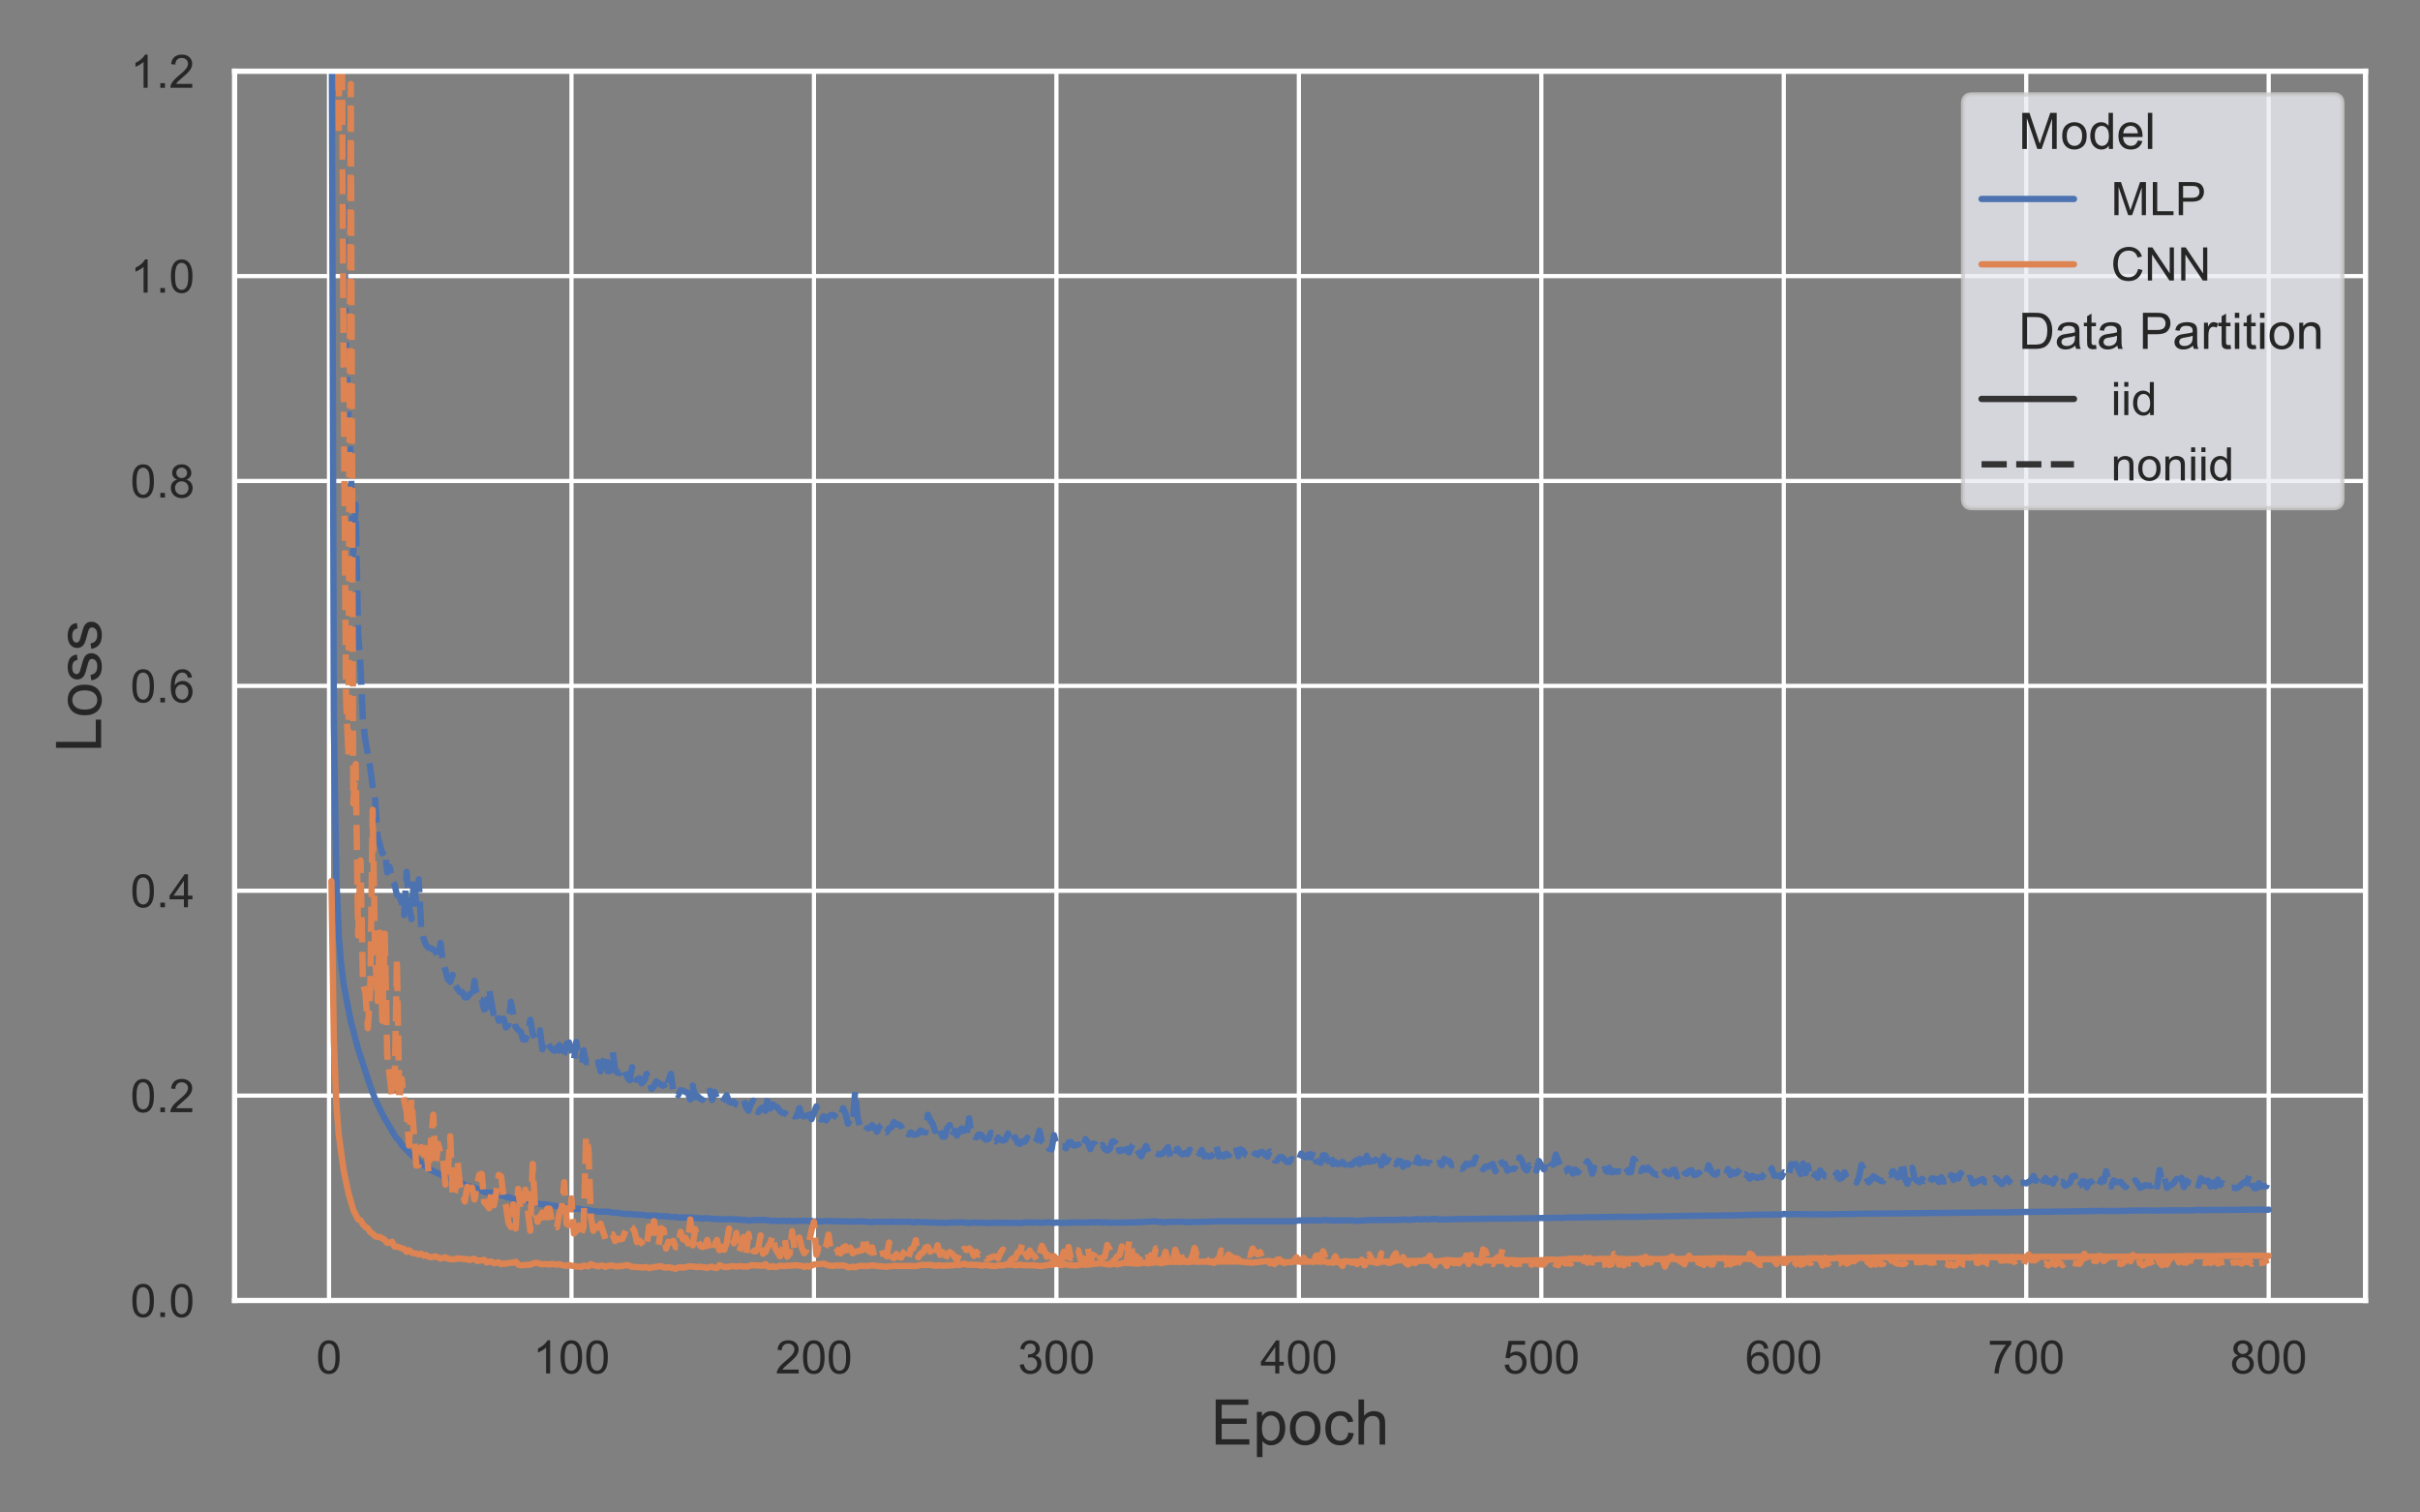 <?xml version="1.0" encoding="utf-8" standalone="no"?>
<!DOCTYPE svg PUBLIC "-//W3C//DTD SVG 1.1//EN"
  "http://www.w3.org/Graphics/SVG/1.1/DTD/svg11.dtd">
<!-- Created with matplotlib (https://matplotlib.org/) -->
<svg height="360pt" version="1.1" viewBox="0 0 576 360" width="576pt" xmlns="http://www.w3.org/2000/svg" xmlns:xlink="http://www.w3.org/1999/xlink">
 <rect x="0" y="0" width="576" height="360" fill="#808080" stroke="none"/>
 <defs>
  <style type="text/css">*{stroke-linecap:butt;stroke-linejoin:round;}</style>
 </defs>
 <g id="figure_1">
  <g id="patch_1">
   <path d="M 0 360 
L 576 360 
L 576 0 
L 0 0 
z
" style="fill:none;"/>
  </g>
  <g id="axes_1">
   <g id="patch_2">
    <path d="M 55.835 309.54 
L 563.04 309.54 
L 563.04 16.96 
L 55.835 16.96 
z
" style="fill:none;"/>
   </g>
   <g id="matplotlib.axis_1">
    <g id="xtick_1">
     <g id="line2d_1">
      <path clip-path="url(#pd063aa1db7)" d="M 78.313 309.54 
L 78.313 16.96 
" style="fill:none;stroke:#ffffff;stroke-linecap:round;"/>
     </g>
     <g id="text_1">
      <!-- 0 -->
      <g style="fill:#262626;" transform="translate(75.254 326.914)scale(0.11 -0.11)">
       <defs>
        <path d="M 4.156 35.297 
Q 4.156 48 6.766 55.734 
Q 9.375 63.484 14.516 67.672 
Q 19.672 71.875 27.484 71.875 
Q 33.25 71.875 37.594 69.547 
Q 41.938 67.234 44.766 62.859 
Q 47.609 58.5 49.219 52.219 
Q 50.828 45.953 50.828 35.297 
Q 50.828 22.703 48.234 14.969 
Q 45.656 7.234 40.5 3 
Q 35.359 -1.219 27.484 -1.219 
Q 17.141 -1.219 11.234 6.203 
Q 4.156 15.141 4.156 35.297 
z
M 13.188 35.297 
Q 13.188 17.672 17.312 11.828 
Q 21.438 6 27.484 6 
Q 33.547 6 37.672 11.859 
Q 41.797 17.719 41.797 35.297 
Q 41.797 52.984 37.672 58.781 
Q 33.547 64.594 27.391 64.594 
Q 21.344 64.594 17.719 59.469 
Q 13.188 52.938 13.188 35.297 
z
" id="ArialMT-48"/>
       </defs>
       <use xlink:href="#ArialMT-48"/>
      </g>
     </g>
    </g>
    <g id="xtick_2">
     <g id="line2d_2">
      <path clip-path="url(#pd063aa1db7)" d="M 136.022 309.54 
L 136.022 16.96 
" style="fill:none;stroke:#ffffff;stroke-linecap:round;"/>
     </g>
     <g id="text_2">
      <!-- 100 -->
      <g style="fill:#262626;" transform="translate(126.846 326.914)scale(0.11 -0.11)">
       <defs>
        <path d="M 37.25 0 
L 28.469 0 
L 28.469 56 
Q 25.297 52.984 20.141 49.953 
Q 14.984 46.922 10.891 45.406 
L 10.891 53.906 
Q 18.266 57.375 23.781 62.297 
Q 29.297 67.234 31.594 71.875 
L 37.25 71.875 
z
" id="ArialMT-49"/>
       </defs>
       <use xlink:href="#ArialMT-49"/>
       <use x="55.615" xlink:href="#ArialMT-48"/>
       <use x="111.23" xlink:href="#ArialMT-48"/>
      </g>
     </g>
    </g>
    <g id="xtick_3">
     <g id="line2d_3">
      <path clip-path="url(#pd063aa1db7)" d="M 193.731 309.54 
L 193.731 16.96 
" style="fill:none;stroke:#ffffff;stroke-linecap:round;"/>
     </g>
     <g id="text_3">
      <!-- 200 -->
      <g style="fill:#262626;" transform="translate(184.555 326.914)scale(0.11 -0.11)">
       <defs>
        <path d="M 50.344 8.453 
L 50.344 0 
L 3.031 0 
Q 2.938 3.172 4.047 6.109 
Q 5.859 10.938 9.828 15.625 
Q 13.812 20.312 21.344 26.469 
Q 33.016 36.031 37.109 41.625 
Q 41.219 47.219 41.219 52.203 
Q 41.219 57.422 37.469 61 
Q 33.734 64.594 27.734 64.594 
Q 21.391 64.594 17.578 60.781 
Q 13.766 56.984 13.719 50.25 
L 4.688 51.172 
Q 5.609 61.281 11.656 66.578 
Q 17.719 71.875 27.938 71.875 
Q 38.234 71.875 44.234 66.156 
Q 50.25 60.453 50.25 52 
Q 50.25 47.703 48.484 43.547 
Q 46.734 39.406 42.656 34.812 
Q 38.578 30.219 29.109 22.219 
Q 21.188 15.578 18.938 13.203 
Q 16.703 10.844 15.234 8.453 
z
" id="ArialMT-50"/>
       </defs>
       <use xlink:href="#ArialMT-50"/>
       <use x="55.615" xlink:href="#ArialMT-48"/>
       <use x="111.23" xlink:href="#ArialMT-48"/>
      </g>
     </g>
    </g>
    <g id="xtick_4">
     <g id="line2d_4">
      <path clip-path="url(#pd063aa1db7)" d="M 251.44 309.54 
L 251.44 16.96 
" style="fill:none;stroke:#ffffff;stroke-linecap:round;"/>
     </g>
     <g id="text_4">
      <!-- 300 -->
      <g style="fill:#262626;" transform="translate(242.264 326.914)scale(0.11 -0.11)">
       <defs>
        <path d="M 4.203 18.891 
L 12.984 20.062 
Q 14.5 12.594 18.141 9.297 
Q 21.781 6 27 6 
Q 33.203 6 37.469 10.297 
Q 41.75 14.594 41.75 20.953 
Q 41.75 27 37.797 30.922 
Q 33.844 34.859 27.734 34.859 
Q 25.25 34.859 21.531 33.891 
L 22.516 41.609 
Q 23.391 41.5 23.922 41.5 
Q 29.547 41.5 34.031 44.422 
Q 38.531 47.359 38.531 53.469 
Q 38.531 58.297 35.25 61.469 
Q 31.984 64.656 26.812 64.656 
Q 21.688 64.656 18.266 61.422 
Q 14.844 58.203 13.875 51.766 
L 5.078 53.328 
Q 6.688 62.156 12.391 67.016 
Q 18.109 71.875 26.609 71.875 
Q 32.469 71.875 37.391 69.359 
Q 42.328 66.844 44.938 62.5 
Q 47.562 58.156 47.562 53.266 
Q 47.562 48.641 45.062 44.828 
Q 42.578 41.016 37.703 38.766 
Q 44.047 37.312 47.562 32.688 
Q 51.078 28.078 51.078 21.141 
Q 51.078 11.766 44.234 5.25 
Q 37.406 -1.266 26.953 -1.266 
Q 17.531 -1.266 11.297 4.344 
Q 5.078 9.969 4.203 18.891 
z
" id="ArialMT-51"/>
       </defs>
       <use xlink:href="#ArialMT-51"/>
       <use x="55.615" xlink:href="#ArialMT-48"/>
       <use x="111.23" xlink:href="#ArialMT-48"/>
      </g>
     </g>
    </g>
    <g id="xtick_5">
     <g id="line2d_5">
      <path clip-path="url(#pd063aa1db7)" d="M 309.149 309.54 
L 309.149 16.96 
" style="fill:none;stroke:#ffffff;stroke-linecap:round;"/>
     </g>
     <g id="text_5">
      <!-- 400 -->
      <g style="fill:#262626;" transform="translate(299.973 326.914)scale(0.11 -0.11)">
       <defs>
        <path d="M 32.328 0 
L 32.328 17.141 
L 1.266 17.141 
L 1.266 25.203 
L 33.938 71.578 
L 41.109 71.578 
L 41.109 25.203 
L 50.781 25.203 
L 50.781 17.141 
L 41.109 17.141 
L 41.109 0 
z
M 32.328 25.203 
L 32.328 57.469 
L 9.906 25.203 
z
" id="ArialMT-52"/>
       </defs>
       <use xlink:href="#ArialMT-52"/>
       <use x="55.615" xlink:href="#ArialMT-48"/>
       <use x="111.23" xlink:href="#ArialMT-48"/>
      </g>
     </g>
    </g>
    <g id="xtick_6">
     <g id="line2d_6">
      <path clip-path="url(#pd063aa1db7)" d="M 366.858 309.54 
L 366.858 16.96 
" style="fill:none;stroke:#ffffff;stroke-linecap:round;"/>
     </g>
     <g id="text_6">
      <!-- 500 -->
      <g style="fill:#262626;" transform="translate(357.682 326.914)scale(0.11 -0.11)">
       <defs>
        <path d="M 4.156 18.75 
L 13.375 19.531 
Q 14.406 12.797 18.141 9.391 
Q 21.875 6 27.156 6 
Q 33.5 6 37.891 10.781 
Q 42.281 15.578 42.281 23.484 
Q 42.281 31 38.062 35.344 
Q 33.844 39.703 27 39.703 
Q 22.75 39.703 19.328 37.766 
Q 15.922 35.844 13.969 32.766 
L 5.719 33.844 
L 12.641 70.609 
L 48.25 70.609 
L 48.25 62.203 
L 19.672 62.203 
L 15.828 42.969 
Q 22.266 47.469 29.344 47.469 
Q 38.719 47.469 45.156 40.969 
Q 51.609 34.469 51.609 24.266 
Q 51.609 14.547 45.953 7.469 
Q 39.062 -1.219 27.156 -1.219 
Q 17.391 -1.219 11.203 4.25 
Q 5.031 9.719 4.156 18.75 
z
" id="ArialMT-53"/>
       </defs>
       <use xlink:href="#ArialMT-53"/>
       <use x="55.615" xlink:href="#ArialMT-48"/>
       <use x="111.23" xlink:href="#ArialMT-48"/>
      </g>
     </g>
    </g>
    <g id="xtick_7">
     <g id="line2d_7">
      <path clip-path="url(#pd063aa1db7)" d="M 424.567 309.54 
L 424.567 16.96 
" style="fill:none;stroke:#ffffff;stroke-linecap:round;"/>
     </g>
     <g id="text_7">
      <!-- 600 -->
      <g style="fill:#262626;" transform="translate(415.392 326.914)scale(0.11 -0.11)">
       <defs>
        <path d="M 49.75 54.047 
L 41.016 53.375 
Q 39.844 58.547 37.703 60.891 
Q 34.125 64.656 28.906 64.656 
Q 24.703 64.656 21.531 62.312 
Q 17.391 59.281 14.984 53.469 
Q 12.594 47.656 12.5 36.922 
Q 15.672 41.75 20.266 44.094 
Q 24.859 46.438 29.891 46.438 
Q 38.672 46.438 44.844 39.969 
Q 51.031 33.5 51.031 23.25 
Q 51.031 16.5 48.125 10.719 
Q 45.219 4.938 40.141 1.859 
Q 35.062 -1.219 28.609 -1.219 
Q 17.625 -1.219 10.688 6.859 
Q 3.766 14.938 3.766 33.5 
Q 3.766 54.25 11.422 63.672 
Q 18.109 71.875 29.438 71.875 
Q 37.891 71.875 43.281 67.141 
Q 48.688 62.406 49.75 54.047 
z
M 13.875 23.188 
Q 13.875 18.656 15.797 14.5 
Q 17.719 10.359 21.188 8.172 
Q 24.656 6 28.469 6 
Q 34.031 6 38.031 10.484 
Q 42.047 14.984 42.047 22.703 
Q 42.047 30.125 38.078 34.391 
Q 34.125 38.672 28.125 38.672 
Q 22.172 38.672 18.016 34.391 
Q 13.875 30.125 13.875 23.188 
z
" id="ArialMT-54"/>
       </defs>
       <use xlink:href="#ArialMT-54"/>
       <use x="55.615" xlink:href="#ArialMT-48"/>
       <use x="111.23" xlink:href="#ArialMT-48"/>
      </g>
     </g>
    </g>
    <g id="xtick_8">
     <g id="line2d_8">
      <path clip-path="url(#pd063aa1db7)" d="M 482.276 309.54 
L 482.276 16.96 
" style="fill:none;stroke:#ffffff;stroke-linecap:round;"/>
     </g>
     <g id="text_8">
      <!-- 700 -->
      <g style="fill:#262626;" transform="translate(473.101 326.914)scale(0.11 -0.11)">
       <defs>
        <path d="M 4.734 62.203 
L 4.734 70.656 
L 51.078 70.656 
L 51.078 63.812 
Q 44.234 56.547 37.516 44.484 
Q 30.812 32.422 27.156 19.672 
Q 24.516 10.688 23.781 0 
L 14.75 0 
Q 14.891 8.453 18.062 20.406 
Q 21.234 32.375 27.172 43.484 
Q 33.109 54.594 39.797 62.203 
z
" id="ArialMT-55"/>
       </defs>
       <use xlink:href="#ArialMT-55"/>
       <use x="55.615" xlink:href="#ArialMT-48"/>
       <use x="111.23" xlink:href="#ArialMT-48"/>
      </g>
     </g>
    </g>
    <g id="xtick_9">
     <g id="line2d_9">
      <path clip-path="url(#pd063aa1db7)" d="M 539.985 309.54 
L 539.985 16.96 
" style="fill:none;stroke:#ffffff;stroke-linecap:round;"/>
     </g>
     <g id="text_9">
      <!-- 800 -->
      <g style="fill:#262626;" transform="translate(530.81 326.914)scale(0.11 -0.11)">
       <defs>
        <path d="M 17.672 38.812 
Q 12.203 40.828 9.562 44.531 
Q 6.938 48.25 6.938 53.422 
Q 6.938 61.234 12.547 66.547 
Q 18.172 71.875 27.484 71.875 
Q 36.859 71.875 42.578 66.422 
Q 48.297 60.984 48.297 53.172 
Q 48.297 48.188 45.672 44.5 
Q 43.062 40.828 37.75 38.812 
Q 44.344 36.672 47.781 31.875 
Q 51.219 27.094 51.219 20.453 
Q 51.219 11.281 44.719 5.031 
Q 38.234 -1.219 27.641 -1.219 
Q 17.047 -1.219 10.547 5.047 
Q 4.047 11.328 4.047 20.703 
Q 4.047 27.688 7.594 32.391 
Q 11.141 37.109 17.672 38.812 
z
M 15.922 53.719 
Q 15.922 48.641 19.188 45.406 
Q 22.469 42.188 27.688 42.188 
Q 32.766 42.188 36.016 45.375 
Q 39.266 48.578 39.266 53.219 
Q 39.266 58.062 35.906 61.359 
Q 32.562 64.656 27.594 64.656 
Q 22.562 64.656 19.234 61.422 
Q 15.922 58.203 15.922 53.719 
z
M 13.094 20.656 
Q 13.094 16.891 14.875 13.375 
Q 16.656 9.859 20.172 7.922 
Q 23.688 6 27.734 6 
Q 34.031 6 38.125 10.047 
Q 42.234 14.109 42.234 20.359 
Q 42.234 26.703 38.016 30.859 
Q 33.797 35.016 27.438 35.016 
Q 21.234 35.016 17.156 30.906 
Q 13.094 26.812 13.094 20.656 
z
" id="ArialMT-56"/>
       </defs>
       <use xlink:href="#ArialMT-56"/>
       <use x="55.615" xlink:href="#ArialMT-48"/>
       <use x="111.23" xlink:href="#ArialMT-48"/>
      </g>
     </g>
    </g>
    <g id="text_10">
     <!-- Epoch -->
     <g style="fill:#262626;" transform="translate(288.173 343.837)scale(0.15 -0.15)">
      <defs>
       <path d="M 7.906 0 
L 7.906 71.578 
L 59.672 71.578 
L 59.672 63.141 
L 17.391 63.141 
L 17.391 41.219 
L 56.984 41.219 
L 56.984 32.812 
L 17.391 32.812 
L 17.391 8.453 
L 61.328 8.453 
L 61.328 0 
z
" id="ArialMT-69"/>
       <path d="M 6.594 -19.875 
L 6.594 51.859 
L 14.594 51.859 
L 14.594 45.125 
Q 17.438 49.078 21 51.047 
Q 24.562 53.031 29.641 53.031 
Q 36.281 53.031 41.359 49.609 
Q 46.438 46.188 49.016 39.953 
Q 51.609 33.734 51.609 26.312 
Q 51.609 18.359 48.75 11.984 
Q 45.906 5.609 40.453 2.219 
Q 35.016 -1.172 29 -1.172 
Q 24.609 -1.172 21.109 0.688 
Q 17.625 2.547 15.375 5.375 
L 15.375 -19.875 
z
M 14.547 25.641 
Q 14.547 15.625 18.594 10.844 
Q 22.656 6.062 28.422 6.062 
Q 34.281 6.062 38.453 11.016 
Q 42.625 15.969 42.625 26.375 
Q 42.625 36.281 38.547 41.203 
Q 34.469 46.141 28.812 46.141 
Q 23.188 46.141 18.859 40.891 
Q 14.547 35.641 14.547 25.641 
z
" id="ArialMT-112"/>
       <path d="M 3.328 25.922 
Q 3.328 40.328 11.328 47.266 
Q 18.016 53.031 27.641 53.031 
Q 38.328 53.031 45.109 46.016 
Q 51.906 39.016 51.906 26.656 
Q 51.906 16.656 48.906 10.906 
Q 45.906 5.172 40.156 2 
Q 34.422 -1.172 27.641 -1.172 
Q 16.75 -1.172 10.031 5.812 
Q 3.328 12.797 3.328 25.922 
z
M 12.359 25.922 
Q 12.359 15.969 16.703 11.016 
Q 21.047 6.062 27.641 6.062 
Q 34.188 6.062 38.531 11.031 
Q 42.875 16.016 42.875 26.219 
Q 42.875 35.844 38.5 40.797 
Q 34.125 45.75 27.641 45.75 
Q 21.047 45.75 16.703 40.812 
Q 12.359 35.891 12.359 25.922 
z
" id="ArialMT-111"/>
       <path d="M 40.438 19 
L 49.078 17.875 
Q 47.656 8.938 41.812 3.875 
Q 35.984 -1.172 27.484 -1.172 
Q 16.844 -1.172 10.375 5.781 
Q 3.906 12.75 3.906 25.734 
Q 3.906 34.125 6.688 40.422 
Q 9.469 46.734 15.156 49.875 
Q 20.844 53.031 27.547 53.031 
Q 35.984 53.031 41.359 48.75 
Q 46.734 44.484 48.25 36.625 
L 39.703 35.297 
Q 38.484 40.531 35.375 43.156 
Q 32.281 45.797 27.875 45.797 
Q 21.234 45.797 17.078 41.031 
Q 12.938 36.281 12.938 25.984 
Q 12.938 15.531 16.938 10.797 
Q 20.953 6.062 27.391 6.062 
Q 32.562 6.062 36.031 9.234 
Q 39.5 12.406 40.438 19 
z
" id="ArialMT-99"/>
       <path d="M 6.594 0 
L 6.594 71.578 
L 15.375 71.578 
L 15.375 45.906 
Q 21.531 53.031 30.906 53.031 
Q 36.672 53.031 40.922 50.75 
Q 45.172 48.484 47 44.484 
Q 48.828 40.484 48.828 32.859 
L 48.828 0 
L 40.047 0 
L 40.047 32.859 
Q 40.047 39.453 37.188 42.453 
Q 34.328 45.453 29.109 45.453 
Q 25.203 45.453 21.75 43.422 
Q 18.312 41.406 16.844 37.938 
Q 15.375 34.469 15.375 28.375 
L 15.375 0 
z
" id="ArialMT-104"/>
      </defs>
      <use xlink:href="#ArialMT-69"/>
      <use x="66.699" xlink:href="#ArialMT-112"/>
      <use x="122.314" xlink:href="#ArialMT-111"/>
      <use x="177.93" xlink:href="#ArialMT-99"/>
      <use x="227.93" xlink:href="#ArialMT-104"/>
     </g>
    </g>
   </g>
   <g id="matplotlib.axis_2">
    <g id="ytick_1">
     <g id="line2d_10">
      <path clip-path="url(#pd063aa1db7)" d="M 55.835 309.54 
L 563.04 309.54 
" style="fill:none;stroke:#ffffff;stroke-linecap:round;"/>
     </g>
     <g id="text_11">
      <!-- 0.0 -->
      <g style="fill:#262626;" transform="translate(31.045 313.477)scale(0.11 -0.11)">
       <defs>
        <path d="M 9.078 0 
L 9.078 10.016 
L 19.094 10.016 
L 19.094 0 
z
" id="ArialMT-46"/>
       </defs>
       <use xlink:href="#ArialMT-48"/>
       <use x="55.615" xlink:href="#ArialMT-46"/>
       <use x="83.398" xlink:href="#ArialMT-48"/>
      </g>
     </g>
    </g>
    <g id="ytick_2">
     <g id="line2d_11">
      <path clip-path="url(#pd063aa1db7)" d="M 55.835 260.777 
L 563.04 260.777 
" style="fill:none;stroke:#ffffff;stroke-linecap:round;"/>
     </g>
     <g id="text_12">
      <!-- 0.2 -->
      <g style="fill:#262626;" transform="translate(31.045 264.713)scale(0.11 -0.11)">
       <use xlink:href="#ArialMT-48"/>
       <use x="55.615" xlink:href="#ArialMT-46"/>
       <use x="83.398" xlink:href="#ArialMT-50"/>
      </g>
     </g>
    </g>
    <g id="ytick_3">
     <g id="line2d_12">
      <path clip-path="url(#pd063aa1db7)" d="M 55.835 212.013 
L 563.04 212.013 
" style="fill:none;stroke:#ffffff;stroke-linecap:round;"/>
     </g>
     <g id="text_13">
      <!-- 0.4 -->
      <g style="fill:#262626;" transform="translate(31.045 215.95)scale(0.11 -0.11)">
       <use xlink:href="#ArialMT-48"/>
       <use x="55.615" xlink:href="#ArialMT-46"/>
       <use x="83.398" xlink:href="#ArialMT-52"/>
      </g>
     </g>
    </g>
    <g id="ytick_4">
     <g id="line2d_13">
      <path clip-path="url(#pd063aa1db7)" d="M 55.835 163.25 
L 563.04 163.25 
" style="fill:none;stroke:#ffffff;stroke-linecap:round;"/>
     </g>
     <g id="text_14">
      <!-- 0.6 -->
      <g style="fill:#262626;" transform="translate(31.045 167.187)scale(0.11 -0.11)">
       <use xlink:href="#ArialMT-48"/>
       <use x="55.615" xlink:href="#ArialMT-46"/>
       <use x="83.398" xlink:href="#ArialMT-54"/>
      </g>
     </g>
    </g>
    <g id="ytick_5">
     <g id="line2d_14">
      <path clip-path="url(#pd063aa1db7)" d="M 55.835 114.487 
L 563.04 114.487 
" style="fill:none;stroke:#ffffff;stroke-linecap:round;"/>
     </g>
     <g id="text_15">
      <!-- 0.8 -->
      <g style="fill:#262626;" transform="translate(31.045 118.423)scale(0.11 -0.11)">
       <use xlink:href="#ArialMT-48"/>
       <use x="55.615" xlink:href="#ArialMT-46"/>
       <use x="83.398" xlink:href="#ArialMT-56"/>
      </g>
     </g>
    </g>
    <g id="ytick_6">
     <g id="line2d_15">
      <path clip-path="url(#pd063aa1db7)" d="M 55.835 65.723 
L 563.04 65.723 
" style="fill:none;stroke:#ffffff;stroke-linecap:round;"/>
     </g>
     <g id="text_16">
      <!-- 1.0 -->
      <g style="fill:#262626;" transform="translate(31.045 69.66)scale(0.11 -0.11)">
       <use xlink:href="#ArialMT-49"/>
       <use x="55.615" xlink:href="#ArialMT-46"/>
       <use x="83.398" xlink:href="#ArialMT-48"/>
      </g>
     </g>
    </g>
    <g id="ytick_7">
     <g id="line2d_16">
      <path clip-path="url(#pd063aa1db7)" d="M 55.835 16.96 
L 563.04 16.96 
" style="fill:none;stroke:#ffffff;stroke-linecap:round;"/>
     </g>
     <g id="text_17">
      <!-- 1.2 -->
      <g style="fill:#262626;" transform="translate(31.045 20.897)scale(0.11 -0.11)">
       <use xlink:href="#ArialMT-49"/>
       <use x="55.615" xlink:href="#ArialMT-46"/>
       <use x="83.398" xlink:href="#ArialMT-50"/>
      </g>
     </g>
    </g>
    <g id="text_18">
     <!-- Loss -->
     <g style="fill:#262626;" transform="translate(24.064 179.091)rotate(-90)scale(0.15 -0.15)">
      <defs>
       <path d="M 7.328 0 
L 7.328 71.578 
L 16.797 71.578 
L 16.797 8.453 
L 52.047 8.453 
L 52.047 0 
z
" id="ArialMT-76"/>
       <path d="M 3.078 15.484 
L 11.766 16.844 
Q 12.5 11.625 15.844 8.844 
Q 19.188 6.062 25.203 6.062 
Q 31.25 6.062 34.172 8.516 
Q 37.109 10.984 37.109 14.312 
Q 37.109 17.281 34.516 19 
Q 32.719 20.172 25.531 21.969 
Q 15.875 24.422 12.141 26.203 
Q 8.406 27.984 6.469 31.125 
Q 4.547 34.281 4.547 38.094 
Q 4.547 41.547 6.125 44.5 
Q 7.719 47.469 10.453 49.422 
Q 12.5 50.922 16.031 51.969 
Q 19.578 53.031 23.641 53.031 
Q 29.734 53.031 34.344 51.266 
Q 38.969 49.516 41.156 46.5 
Q 43.359 43.5 44.188 38.484 
L 35.594 37.312 
Q 35.016 41.312 32.203 43.547 
Q 29.391 45.797 24.266 45.797 
Q 18.219 45.797 15.625 43.797 
Q 13.031 41.797 13.031 39.109 
Q 13.031 37.406 14.109 36.031 
Q 15.188 34.625 17.484 33.688 
Q 18.797 33.203 25.25 31.453 
Q 34.578 28.953 38.25 27.359 
Q 41.938 25.781 44.031 22.75 
Q 46.141 19.734 46.141 15.234 
Q 46.141 10.844 43.578 6.953 
Q 41.016 3.078 36.172 0.953 
Q 31.344 -1.172 25.25 -1.172 
Q 15.141 -1.172 9.844 3.031 
Q 4.547 7.234 3.078 15.484 
z
" id="ArialMT-115"/>
      </defs>
      <use xlink:href="#ArialMT-76"/>
      <use x="55.615" xlink:href="#ArialMT-111"/>
      <use x="111.23" xlink:href="#ArialMT-115"/>
      <use x="161.23" xlink:href="#ArialMT-115"/>
     </g>
    </g>
   </g>
   <g id="line2d_17">
    <path clip-path="url(#pd063aa1db7)" d="M 78.939 -1 
L 79.467 172.565 
L 80.044 208.642 
L 80.621 222.474 
L 81.198 229.505 
L 81.775 234.096 
L 82.929 240.258 
L 83.506 243.122 
L 85.238 249.689 
L 88.123 258.548 
L 89.277 261.57 
L 91.009 265.218 
L 93.894 270.192 
L 94.471 271.004 
L 95.048 271.567 
L 95.625 272.526 
L 98.511 275.484 
L 99.088 275.764 
L 100.819 277.341 
L 101.396 277.654 
L 101.973 278.227 
L 102.55 278.447 
L 103.705 279.072 
L 104.282 279.234 
L 105.436 279.996 
L 106.013 280.117 
L 106.59 280.533 
L 107.167 280.662 
L 107.744 281.037 
L 108.321 281.084 
L 110.053 281.751 
L 110.63 281.965 
L 111.207 282.37 
L 112.361 282.482 
L 114.092 283.172 
L 115.824 283.851 
L 116.978 283.867 
L 118.709 284.427 
L 119.863 284.625 
L 120.44 284.885 
L 121.594 285.105 
L 122.172 285.374 
L 124.48 285.521 
L 125.057 285.795 
L 125.634 285.832 
L 127.365 286.352 
L 127.942 286.378 
L 128.52 286.596 
L 130.251 286.69 
L 131.405 286.955 
L 133.136 287.115 
L 133.713 287.254 
L 134.29 287.13 
L 135.445 287.481 
L 136.022 287.452 
L 136.599 287.671 
L 137.753 287.721 
L 138.907 287.933 
L 139.484 288.088 
L 140.061 287.972 
L 140.638 288.175 
L 142.37 288.387 
L 144.101 288.427 
L 144.678 288.363 
L 145.832 288.656 
L 146.986 288.666 
L 149.295 289.013 
L 149.872 288.905 
L 151.026 289.083 
L 153.334 289.173 
L 153.912 289.338 
L 155.643 289.351 
L 156.22 289.276 
L 156.797 289.437 
L 159.105 289.536 
L 159.682 289.685 
L 160.837 289.623 
L 161.414 289.809 
L 162.568 289.78 
L 164.299 289.793 
L 164.876 289.796 
L 165.453 289.934 
L 166.608 289.942 
L 167.185 290.038 
L 168.339 289.958 
L 169.493 290.114 
L 171.224 290.166 
L 171.801 290.247 
L 172.378 290.188 
L 172.956 290.277 
L 173.533 290.156 
L 176.995 290.357 
L 178.726 290.526 
L 179.304 290.392 
L 180.458 290.394 
L 181.612 290.344 
L 182.766 290.465 
L 183.92 290.608 
L 184.497 290.556 
L 185.074 290.638 
L 186.806 290.559 
L 187.383 290.667 
L 187.96 290.536 
L 188.537 290.657 
L 192 290.531 
L 192.577 290.641 
L 193.154 290.616 
L 193.731 290.742 
L 195.462 290.696 
L 196.616 290.622 
L 202.387 290.752 
L 203.541 290.792 
L 204.118 290.695 
L 205.273 290.712 
L 206.427 290.779 
L 207.581 290.918 
L 208.158 290.798 
L 211.044 290.842 
L 212.775 290.752 
L 213.352 290.859 
L 216.237 290.78 
L 217.392 290.961 
L 217.969 290.83 
L 219.7 290.896 
L 224.894 291.069 
L 227.202 290.937 
L 227.779 290.998 
L 228.933 290.93 
L 230.088 291.034 
L 230.665 291.145 
L 231.242 290.982 
L 233.55 291.058 
L 234.127 290.975 
L 234.704 291.109 
L 236.436 291.046 
L 237.013 291.091 
L 237.59 290.998 
L 238.167 291.054 
L 239.321 291.038 
L 242.206 291.075 
L 242.784 291.119 
L 243.938 290.983 
L 245.669 290.982 
L 246.823 290.953 
L 247.4 291.04 
L 249.709 290.939 
L 250.863 291.081 
L 251.44 290.98 
L 252.594 291.092 
L 255.48 290.966 
L 258.365 290.977 
L 258.942 291.037 
L 259.519 290.897 
L 260.673 290.927 
L 261.828 290.893 
L 262.405 291.005 
L 262.982 290.938 
L 264.713 291.026 
L 268.753 290.964 
L 271.638 290.878 
L 275.101 290.679 
L 275.678 290.846 
L 276.255 290.804 
L 276.832 290.986 
L 277.409 290.87 
L 279.717 290.814 
L 280.872 290.76 
L 282.603 290.9 
L 291.259 290.664 
L 292.413 290.688 
L 307.418 290.661 
L 307.995 290.675 
L 309.149 290.486 
L 310.88 290.522 
L 312.034 290.446 
L 313.189 290.509 
L 313.766 290.472 
L 314.343 290.553 
L 314.92 290.392 
L 316.074 290.418 
L 317.228 290.52 
L 320.691 290.477 
L 321.845 290.484 
L 322.999 290.6 
L 325.885 290.401 
L 329.347 290.383 
L 331.078 290.342 
L 331.655 290.384 
L 332.81 290.312 
L 333.387 290.343 
L 333.964 290.248 
L 335.695 290.344 
L 337.426 290.146 
L 338.003 290.262 
L 339.158 290.162 
L 339.735 290.227 
L 341.466 290.123 
L 342.62 290.256 
L 344.351 290.237 
L 347.237 290.159 
L 350.699 290.133 
L 352.431 290.102 
L 354.162 290.083 
L 355.316 290.067 
L 356.47 290.04 
L 359.356 290.034 
L 360.51 290.05 
L 362.241 289.978 
L 363.395 289.998 
L 365.704 289.927 
L 370.898 289.851 
L 371.475 289.91 
L 372.629 289.8 
L 374.36 289.787 
L 384.748 289.64 
L 386.479 289.581 
L 387.633 289.654 
L 404.369 289.347 
L 404.946 289.405 
L 406.1 289.332 
L 407.831 289.36 
L 408.986 289.352 
L 409.563 289.273 
L 410.717 289.304 
L 413.025 289.265 
L 414.179 289.225 
L 415.911 289.169 
L 420.527 289.083 
L 421.105 289.15 
L 422.259 289.061 
L 423.99 289.075 
L 424.567 288.935 
L 425.721 289.026 
L 428.03 288.969 
L 429.761 289.038 
L 432.646 289.008 
L 435.532 289.049 
L 437.263 288.975 
L 440.149 288.971 
L 441.303 288.909 
L 475.928 288.561 
L 477.082 288.581 
L 481.699 288.468 
L 492.087 288.351 
L 498.435 288.24 
L 499.589 288.253 
L 500.743 288.181 
L 501.32 288.261 
L 503.629 288.212 
L 504.206 288.261 
L 505.36 288.22 
L 507.091 288.161 
L 509.977 288.106 
L 512.285 288.119 
L 513.439 288.186 
L 515.17 288.098 
L 522.095 288.079 
L 523.25 287.98 
L 524.981 288.046 
L 526.712 287.972 
L 527.866 287.999 
L 538.254 287.903 
L 539.408 287.982 
L 539.985 287.915 
L 539.985 287.915 
" style="fill:none;stroke:#4c72b0;stroke-linecap:round;stroke-width:1.5;"/>
   </g>
   <g id="line2d_18">
    <path clip-path="url(#pd063aa1db7)" d="M 81.135 -1 
L 81.775 41.898 
L 82.352 82.196 
L 82.929 98.666 
L 83.506 110.686 
L 84.084 131.77 
L 84.661 120.063 
L 85.238 150.136 
L 85.815 158.552 
L 86.392 171.551 
L 86.969 176.176 
L 88.123 182.743 
L 88.7 187.175 
L 89.277 190.168 
L 89.854 198.961 
L 91.009 203.081 
L 91.586 202.503 
L 92.163 207.66 
L 92.74 206.344 
L 93.317 209.477 
L 93.894 210.45 
L 94.471 212.992 
L 95.048 213.332 
L 95.625 214.866 
L 96.202 217.798 
L 96.78 207.521 
L 97.357 215.565 
L 97.934 218.777 
L 98.511 208.694 
L 99.088 215.109 
L 99.665 209.299 
L 100.242 220.745 
L 100.819 223.449 
L 101.396 224.937 
L 101.973 225.597 
L 102.55 225.677 
L 103.705 226.427 
L 104.282 228.15 
L 104.859 224.436 
L 105.436 229.273 
L 106.013 230.915 
L 106.59 233.051 
L 107.167 233.706 
L 107.744 232.035 
L 108.321 234.318 
L 108.898 235.371 
L 109.476 236.139 
L 110.053 236.145 
L 110.63 237.405 
L 111.207 237.375 
L 111.784 236.636 
L 112.361 237.99 
L 112.938 233.469 
L 113.515 237.472 
L 114.092 237.919 
L 114.669 237.994 
L 115.246 240.282 
L 115.824 239.802 
L 116.401 235.426 
L 117.555 241.881 
L 118.132 240.839 
L 118.709 242.973 
L 119.863 242.458 
L 120.44 244.575 
L 121.017 244.004 
L 121.594 238.419 
L 122.749 244.468 
L 123.326 245.174 
L 123.903 245.509 
L 124.48 247.399 
L 125.057 247.418 
L 125.634 246.149 
L 126.211 242.721 
L 126.788 245.933 
L 127.365 247.125 
L 127.942 246.805 
L 128.52 245.232 
L 129.097 249.764 
L 129.674 247.632 
L 130.251 248.089 
L 130.828 249.072 
L 131.405 249.719 
L 131.982 250.163 
L 133.136 248.754 
L 133.713 251.92 
L 134.29 250.827 
L 134.868 248.442 
L 135.445 248.119 
L 136.022 249.876 
L 136.599 252.391 
L 137.176 247.995 
L 137.753 251.816 
L 138.33 252.175 
L 138.907 249.992 
L 139.484 252.845 
L 140.061 252.694 
L 140.638 253.285 
L 141.216 253.468 
L 141.793 253.231 
L 142.37 252.813 
L 142.947 254.995 
L 143.524 253.2 
L 144.101 250.913 
L 144.678 254.98 
L 145.255 254.88 
L 145.832 250.299 
L 146.409 254.643 
L 146.986 255.331 
L 147.564 255.47 
L 148.141 254.261 
L 148.718 254.501 
L 149.295 256.381 
L 149.872 257.152 
L 150.449 253.986 
L 151.026 256.83 
L 151.603 257.033 
L 152.18 256.648 
L 152.757 257.871 
L 153.334 257.19 
L 153.912 255.594 
L 155.066 259.164 
L 155.643 258.602 
L 156.22 257.393 
L 157.374 258.242 
L 157.951 258.185 
L 158.528 259.457 
L 159.105 257.266 
L 159.682 255.592 
L 160.26 259.808 
L 160.837 259.554 
L 161.414 260.66 
L 161.991 259.496 
L 162.568 259.592 
L 163.145 259.918 
L 163.722 260.111 
L 164.299 261.74 
L 164.876 258.387 
L 165.453 261.194 
L 166.03 260.868 
L 166.608 261.487 
L 167.185 261.776 
L 167.762 260.882 
L 168.339 261.092 
L 168.916 259.602 
L 169.493 261.82 
L 170.07 259.875 
L 170.647 261.272 
L 171.801 262.566 
L 172.956 260.671 
L 173.533 262.293 
L 174.11 262.445 
L 174.687 262.262 
L 175.264 262.938 
L 175.841 263.172 
L 176.995 261.77 
L 177.572 263.593 
L 178.149 264.406 
L 178.726 262.728 
L 179.304 261.963 
L 179.881 262.538 
L 180.458 264.742 
L 181.035 263.984 
L 181.612 263.574 
L 182.189 264.408 
L 182.766 261.355 
L 183.343 263.878 
L 183.92 262.851 
L 184.497 263.311 
L 185.074 263.602 
L 185.652 264.478 
L 186.229 264.885 
L 186.806 264.955 
L 187.383 265.437 
L 187.96 264.693 
L 188.537 265.492 
L 189.114 265.736 
L 189.691 265.663 
L 190.268 263.728 
L 190.845 265.559 
L 191.422 265.742 
L 192 263.905 
L 192.577 265.608 
L 193.154 266.375 
L 194.308 263.334 
L 194.885 265.929 
L 195.462 266.497 
L 196.039 265.681 
L 196.616 266.698 
L 197.193 265.851 
L 197.77 265.386 
L 198.348 265.381 
L 199.502 266.167 
L 200.079 266.166 
L 200.656 263.776 
L 201.233 265.079 
L 201.81 267.49 
L 202.387 266.421 
L 202.964 267.052 
L 203.541 259.758 
L 204.118 266.09 
L 204.696 267.972 
L 205.85 269.269 
L 206.427 268.496 
L 207.004 268.465 
L 207.581 267.805 
L 208.158 268.425 
L 208.735 269.354 
L 209.312 268.194 
L 209.889 267.714 
L 210.466 269.203 
L 211.044 269.485 
L 211.621 268.545 
L 212.198 268.328 
L 212.775 267.066 
L 213.352 267.68 
L 213.929 267.64 
L 214.506 268.053 
L 215.083 269.722 
L 215.66 269.4 
L 216.237 270.016 
L 216.814 269.546 
L 217.392 270.072 
L 217.969 270.023 
L 218.546 269.81 
L 219.123 269.046 
L 219.7 269.418 
L 220.277 269.572 
L 220.854 265.323 
L 221.431 266.681 
L 222.008 267.495 
L 222.585 269.216 
L 223.162 268.003 
L 224.317 270.549 
L 224.894 270.521 
L 225.471 268.448 
L 226.048 267.791 
L 226.625 270.547 
L 227.202 269.161 
L 227.779 270.29 
L 228.356 269.019 
L 228.933 268.582 
L 229.51 270.813 
L 230.088 269.935 
L 230.665 266.185 
L 231.242 270.2 
L 231.819 270.597 
L 232.396 270.729 
L 232.973 270.015 
L 233.55 270.12 
L 234.127 270.844 
L 234.704 271.274 
L 235.281 271.064 
L 235.858 269.619 
L 236.436 271.471 
L 237.013 271.676 
L 237.59 270.763 
L 238.167 271.304 
L 238.744 271.483 
L 239.321 271.259 
L 239.898 269.788 
L 240.475 271.261 
L 241.052 272.142 
L 241.629 270.7 
L 242.206 272.053 
L 242.784 272.289 
L 243.361 271.644 
L 243.938 271.769 
L 244.515 270.801 
L 245.092 271.512 
L 245.669 271.052 
L 246.246 271.86 
L 246.823 271.169 
L 247.4 269.103 
L 247.977 271.716 
L 248.554 272.35 
L 249.132 272.059 
L 249.709 273.425 
L 250.286 273.581 
L 250.863 270.193 
L 251.44 272.439 
L 252.017 272.776 
L 252.594 272.88 
L 253.171 272.859 
L 253.748 273.312 
L 254.325 271.913 
L 254.902 271.82 
L 255.48 272.635 
L 256.057 272.645 
L 256.634 272.402 
L 257.211 273.517 
L 257.788 273.086 
L 258.365 271.124 
L 258.942 271.999 
L 259.519 273.515 
L 260.096 272.215 
L 260.673 272.336 
L 261.25 273.486 
L 261.828 272.893 
L 262.405 272.519 
L 262.982 273.524 
L 263.559 273.844 
L 264.136 273.514 
L 264.713 271.7 
L 265.29 271.791 
L 265.867 271.058 
L 266.444 274.021 
L 267.021 273.769 
L 267.598 273.765 
L 268.176 273.472 
L 268.753 274.327 
L 269.33 272.929 
L 269.907 272.127 
L 270.484 273.507 
L 271.638 275.238 
L 272.215 273.821 
L 272.792 272.742 
L 273.369 274.234 
L 273.946 273.851 
L 274.524 273.828 
L 275.101 274.446 
L 275.678 274.72 
L 276.255 274.775 
L 276.832 274.455 
L 277.409 273.89 
L 277.986 273.014 
L 278.563 275.344 
L 279.14 273.554 
L 279.717 273.893 
L 280.294 273.415 
L 280.872 274.434 
L 281.449 274.781 
L 282.026 274.418 
L 282.603 274.716 
L 283.18 273.646 
L 283.757 274.306 
L 284.334 273.647 
L 284.911 273.931 
L 285.488 274.616 
L 286.065 273.71 
L 286.642 275.264 
L 287.22 275.024 
L 287.797 275.298 
L 288.374 275.145 
L 288.951 274.547 
L 289.528 272.657 
L 290.105 275.262 
L 290.682 274.913 
L 291.259 275.278 
L 291.836 274.635 
L 292.413 275.018 
L 293.568 273.761 
L 294.145 272.902 
L 294.722 275.214 
L 295.299 273.574 
L 295.876 273.921 
L 296.453 274.871 
L 297.03 275.166 
L 297.607 275.164 
L 298.184 275.713 
L 298.761 274.502 
L 299.338 274.894 
L 299.916 274.299 
L 300.493 274.182 
L 301.647 275.321 
L 302.224 274.089 
L 302.801 274.554 
L 303.378 276.235 
L 303.955 276.244 
L 304.532 275.453 
L 305.109 275.394 
L 306.264 276.546 
L 306.841 276.588 
L 307.418 275.852 
L 307.995 276.118 
L 308.572 276.72 
L 309.149 276.065 
L 309.726 274.562 
L 310.303 275.288 
L 310.88 275.466 
L 311.457 274.759 
L 312.034 275.502 
L 312.611 273.921 
L 313.189 276.425 
L 313.766 276.413 
L 314.343 276.801 
L 314.92 274.943 
L 315.497 275.024 
L 316.074 276.366 
L 316.651 274.733 
L 317.228 277.099 
L 317.805 276.572 
L 318.382 277.088 
L 318.959 276.954 
L 319.537 276.537 
L 320.114 277.235 
L 320.691 275.572 
L 321.268 277.222 
L 321.845 277.215 
L 322.422 276.483 
L 322.999 276.103 
L 323.576 277.078 
L 324.153 274.699 
L 324.73 276.686 
L 325.307 275.094 
L 325.885 276.546 
L 327.039 276.292 
L 327.616 275.977 
L 328.193 274.885 
L 328.77 277.39 
L 329.347 275.246 
L 329.924 276.652 
L 330.501 276.085 
L 331.078 276.808 
L 331.655 276.157 
L 332.233 277.13 
L 332.81 276.283 
L 333.387 276.34 
L 333.964 277.728 
L 334.541 276.856 
L 335.118 277.19 
L 335.695 276.159 
L 336.272 276.618 
L 336.849 277.514 
L 337.426 275.541 
L 338.003 276.872 
L 338.581 276.647 
L 339.158 276.568 
L 339.735 276.862 
L 340.312 276.778 
L 340.889 277.57 
L 341.466 277.633 
L 342.043 276.898 
L 342.62 276.763 
L 343.197 277.351 
L 343.774 275.827 
L 344.351 276.34 
L 344.929 276.325 
L 345.506 277.335 
L 346.083 277.106 
L 346.66 277.811 
L 347.237 277.809 
L 347.814 278.228 
L 348.391 277.923 
L 348.968 276.968 
L 349.545 277.254 
L 350.122 276.881 
L 350.699 276.991 
L 351.277 275.448 
L 351.854 276.074 
L 352.431 277.477 
L 353.008 278.329 
L 353.585 277.683 
L 354.162 277.695 
L 355.316 277.032 
L 355.893 278.799 
L 356.47 277.65 
L 357.047 276.057 
L 357.625 277.071 
L 358.202 277.02 
L 358.779 278.669 
L 359.356 278.273 
L 359.933 278.293 
L 360.51 278.076 
L 361.087 278.497 
L 361.664 275.471 
L 362.241 276.255 
L 362.818 278.048 
L 363.395 278.63 
L 363.973 277.368 
L 364.55 278.02 
L 365.127 277.625 
L 365.704 278.661 
L 366.281 276.336 
L 367.435 278.31 
L 368.012 277.873 
L 368.589 278.817 
L 369.166 277.264 
L 369.743 277.199 
L 370.321 274.811 
L 370.898 276.279 
L 371.475 277.415 
L 372.052 279 
L 372.629 278.835 
L 373.206 278.106 
L 373.783 278.338 
L 374.36 279.356 
L 374.937 278.366 
L 375.514 279.112 
L 376.091 278.348 
L 376.669 278.633 
L 377.246 277.313 
L 377.823 276.379 
L 378.4 277.249 
L 378.977 279.365 
L 379.554 277.983 
L 380.131 278.54 
L 380.708 278.899 
L 381.285 278.802 
L 381.862 278.214 
L 382.439 278.882 
L 383.017 277.917 
L 383.594 279.071 
L 384.171 278.764 
L 384.748 278.91 
L 385.325 278.78 
L 385.902 278.889 
L 386.479 277.516 
L 387.633 279.039 
L 388.21 279.018 
L 388.787 275.805 
L 389.365 276.485 
L 389.942 278.626 
L 390.519 278.747 
L 391.096 277.971 
L 391.673 278.451 
L 392.25 277.939 
L 393.404 279.135 
L 393.981 279.504 
L 394.558 279.667 
L 395.135 279.325 
L 395.713 280.048 
L 396.29 278.843 
L 396.867 279.279 
L 397.444 279.534 
L 398.021 278.558 
L 398.598 278.405 
L 399.175 280.058 
L 399.752 279.695 
L 400.329 278.246 
L 400.906 279.113 
L 401.483 279.425 
L 402.061 278.702 
L 402.638 278.539 
L 403.215 279.691 
L 403.792 279.577 
L 404.369 279.128 
L 404.946 280.036 
L 405.523 279.423 
L 406.1 279.397 
L 406.677 277.313 
L 407.254 278.656 
L 407.831 279.447 
L 408.409 279.592 
L 408.986 278.969 
L 409.563 279.082 
L 410.14 279.909 
L 410.717 279.829 
L 411.294 278.257 
L 411.871 279.718 
L 412.448 278.955 
L 413.025 279.368 
L 413.602 278.966 
L 414.179 278.192 
L 414.757 279.658 
L 415.334 279.505 
L 415.911 279.85 
L 416.488 280.552 
L 417.065 279.873 
L 418.219 280.377 
L 418.796 280.166 
L 419.373 280.211 
L 419.95 279.369 
L 420.527 278.922 
L 421.105 279.551 
L 421.682 278.052 
L 422.259 279.863 
L 423.413 279.764 
L 423.99 280.198 
L 424.567 279.038 
L 425.144 279.237 
L 425.721 279.936 
L 426.298 277.112 
L 426.875 277.17 
L 427.453 277.032 
L 428.607 279.46 
L 429.184 276.925 
L 429.761 279.239 
L 430.338 277.491 
L 430.915 280.317 
L 431.492 280.48 
L 432.069 279.443 
L 432.646 280.319 
L 433.223 278.577 
L 434.378 279.995 
L 434.955 279.979 
L 435.532 280.335 
L 436.109 279.912 
L 436.686 279.954 
L 437.263 279.14 
L 437.84 280.607 
L 438.417 280.353 
L 438.994 279.024 
L 439.571 280.227 
L 440.149 280.779 
L 441.303 281.018 
L 441.88 281.471 
L 442.457 280.296 
L 443.034 277.258 
L 443.611 278.254 
L 444.188 280.388 
L 444.765 281.417 
L 445.342 280.82 
L 445.919 279.941 
L 447.074 280.734 
L 447.651 281.046 
L 448.228 281.183 
L 448.805 279.843 
L 449.382 279.492 
L 449.959 279.754 
L 450.536 278.722 
L 451.113 279.356 
L 451.69 280.245 
L 452.267 279.921 
L 452.845 276.635 
L 453.422 280.566 
L 453.999 281.785 
L 455.153 277.948 
L 455.73 280.526 
L 456.307 281.122 
L 456.884 281.373 
L 457.461 280.58 
L 458.038 281.096 
L 458.615 280.83 
L 459.193 281.818 
L 459.77 280.469 
L 460.924 280.658 
L 461.501 281.348 
L 462.078 280.187 
L 462.655 281.276 
L 463.232 280.699 
L 463.809 281.356 
L 464.386 279.687 
L 464.963 280.841 
L 465.541 279.931 
L 466.118 280.497 
L 466.695 279.212 
L 467.272 280.526 
L 467.849 280.946 
L 468.426 280.457 
L 469.003 280.393 
L 469.58 281.726 
L 471.889 280.639 
L 472.466 281.409 
L 473.043 281.305 
L 473.62 280.859 
L 474.197 281.102 
L 474.774 280.422 
L 475.351 280.737 
L 476.505 281.876 
L 477.659 280.42 
L 478.237 281.237 
L 478.814 281.687 
L 479.968 281.353 
L 480.545 281.588 
L 481.699 281.5 
L 482.276 281.674 
L 483.43 280.897 
L 484.007 279.888 
L 484.585 281.07 
L 485.162 279.528 
L 486.316 281.103 
L 486.893 280.402 
L 487.47 281.307 
L 488.047 281.111 
L 488.624 281.708 
L 489.201 280.476 
L 489.778 282.106 
L 490.355 281.341 
L 490.933 281.262 
L 491.51 282.24 
L 492.087 281.946 
L 492.664 281.52 
L 493.241 280.018 
L 493.818 279.821 
L 494.395 282.398 
L 494.972 282.231 
L 495.549 281.214 
L 496.126 281.185 
L 496.703 282.622 
L 497.281 281.31 
L 497.858 281.268 
L 498.435 280.615 
L 499.012 280.989 
L 499.589 282.033 
L 500.166 280.724 
L 500.743 281.174 
L 501.32 278.772 
L 501.897 281.306 
L 502.474 282.42 
L 503.051 280.963 
L 503.629 281.279 
L 504.206 281.391 
L 504.783 281.275 
L 505.36 282.071 
L 505.937 282.554 
L 506.514 281.657 
L 507.091 282.211 
L 507.668 281.391 
L 508.245 280.95 
L 508.822 281.7 
L 509.399 282.738 
L 509.977 282.497 
L 510.554 282.103 
L 511.131 282.129 
L 511.708 282.299 
L 512.285 282.204 
L 512.862 281.231 
L 513.439 282.428 
L 514.016 278.458 
L 514.593 281.12 
L 515.17 280.166 
L 515.747 282.769 
L 516.325 282.23 
L 516.902 281.994 
L 517.479 281.446 
L 518.056 280.607 
L 518.633 282.097 
L 519.21 280.33 
L 519.787 282.569 
L 520.364 281.014 
L 520.941 281.528 
L 521.518 281.718 
L 522.095 282.619 
L 522.673 281.821 
L 523.25 282.192 
L 523.827 280.418 
L 524.404 280.989 
L 524.981 281.212 
L 525.558 281.014 
L 526.135 282.403 
L 526.712 280.478 
L 527.289 282.403 
L 527.866 280.737 
L 528.443 282.064 
L 529.021 281.614 
L 529.598 281.992 
L 530.175 282.235 
L 530.752 282.75 
L 531.329 282.67 
L 532.483 282.784 
L 534.214 281.373 
L 534.791 281.64 
L 535.369 279.635 
L 535.946 281.916 
L 536.523 282.786 
L 537.1 282.795 
L 537.677 281.592 
L 538.254 282.475 
L 538.831 282.285 
L 539.408 282.363 
L 539.985 280.463 
L 539.985 280.463 
" style="fill:none;stroke:#4c72b0;stroke-dasharray:6,2.25;stroke-dashoffset:0;stroke-width:1.5;"/>
   </g>
   <g id="line2d_19">
    <path clip-path="url(#pd063aa1db7)" d="M 78.89 209.715 
L 79.467 247.931 
L 80.044 262.713 
L 80.621 270.058 
L 81.775 278.458 
L 82.929 283.947 
L 84.084 287.977 
L 85.238 290.213 
L 85.815 290.472 
L 86.392 291.452 
L 86.969 292.03 
L 87.546 292.388 
L 88.123 293.263 
L 88.7 293.674 
L 89.277 294.261 
L 89.854 294.415 
L 90.432 294.419 
L 91.586 295.113 
L 92.163 295.855 
L 92.74 295.838 
L 93.317 295.549 
L 93.894 296.711 
L 94.471 296.717 
L 96.202 297.297 
L 96.78 297.983 
L 97.357 297.587 
L 97.934 298.058 
L 98.511 298.315 
L 99.088 298.377 
L 99.665 298.602 
L 100.242 298.396 
L 100.819 298.888 
L 101.396 298.731 
L 101.973 299.107 
L 102.55 299.266 
L 103.705 299.046 
L 104.859 299.571 
L 106.013 299.244 
L 106.59 299.568 
L 107.167 299.703 
L 108.321 299.723 
L 108.898 299.51 
L 111.207 299.75 
L 111.784 299.923 
L 112.361 299.691 
L 112.938 299.62 
L 113.515 300.114 
L 114.669 299.992 
L 115.246 299.856 
L 115.824 300.49 
L 116.401 300.318 
L 116.978 300.279 
L 117.555 300.677 
L 118.709 300.438 
L 119.286 300.892 
L 119.863 300.744 
L 120.44 300.804 
L 121.017 300.612 
L 122.172 300.551 
L 122.749 300.323 
L 123.326 300.986 
L 123.903 301.172 
L 126.211 301.009 
L 127.365 300.606 
L 127.942 300.588 
L 128.52 300.843 
L 129.097 300.929 
L 129.674 300.861 
L 130.828 300.986 
L 131.405 300.824 
L 132.559 301.018 
L 133.136 300.89 
L 133.713 301.09 
L 134.868 301.323 
L 135.445 301.104 
L 136.022 301.275 
L 136.599 301.318 
L 137.176 301.478 
L 137.753 301.432 
L 138.33 301.588 
L 138.907 301.214 
L 140.061 301.428 
L 140.638 300.863 
L 141.216 301.127 
L 142.37 301.429 
L 142.947 301.232 
L 143.524 301.243 
L 144.101 301.553 
L 144.678 301.299 
L 145.832 301.199 
L 146.409 301.443 
L 146.986 301.458 
L 147.564 301.307 
L 148.141 301.351 
L 149.295 301.092 
L 150.449 301.528 
L 153.334 301.692 
L 153.912 301.574 
L 154.489 301.839 
L 155.643 301.6 
L 157.374 301.365 
L 157.951 301.666 
L 158.528 301.708 
L 159.105 301.606 
L 160.837 301.989 
L 161.414 301.706 
L 161.991 301.627 
L 162.568 301.721 
L 164.299 301.394 
L 165.453 301.519 
L 166.03 301.597 
L 166.608 301.517 
L 168.339 301.773 
L 168.916 301.574 
L 169.493 301.496 
L 170.07 301.775 
L 170.647 301.799 
L 171.224 301.139 
L 172.378 301.553 
L 172.956 301.593 
L 174.11 301.37 
L 174.687 301.371 
L 175.264 301.501 
L 175.841 301.347 
L 177.572 301.482 
L 178.149 301.423 
L 178.726 301.15 
L 181.612 301.264 
L 182.189 300.874 
L 182.766 301.507 
L 183.343 301.581 
L 183.92 301.36 
L 184.497 301.582 
L 185.074 301.493 
L 185.652 301.263 
L 186.806 301.37 
L 187.383 301.224 
L 187.96 301.293 
L 189.114 301.151 
L 190.845 301.295 
L 191.422 301.564 
L 192 301.285 
L 192.577 301.499 
L 193.731 300.961 
L 195.462 300.857 
L 196.039 300.769 
L 197.193 301.21 
L 198.348 301.314 
L 198.925 301.197 
L 200.079 301.23 
L 200.656 301.168 
L 201.233 301.323 
L 201.81 301.635 
L 202.387 301.617 
L 202.964 301.485 
L 203.541 301.631 
L 204.696 301.277 
L 206.427 301.377 
L 207.581 301.17 
L 208.735 301.326 
L 211.044 301.522 
L 211.621 301.398 
L 212.198 301.399 
L 212.775 301.284 
L 214.506 301.351 
L 215.66 301.314 
L 217.969 301.361 
L 219.123 301.094 
L 221.431 301.068 
L 222.585 301.293 
L 223.74 301.163 
L 224.317 301.277 
L 226.625 301.172 
L 227.779 301.021 
L 228.356 301.117 
L 229.51 300.776 
L 230.088 301.01 
L 232.973 301.081 
L 233.55 301.277 
L 234.704 301.091 
L 235.858 301.288 
L 237.013 301.359 
L 237.59 301.152 
L 238.744 301.218 
L 239.321 300.973 
L 240.475 301.057 
L 241.052 301.028 
L 241.629 301.183 
L 242.784 301.018 
L 243.361 301.129 
L 246.246 301.18 
L 247.4 301.32 
L 247.977 301.337 
L 249.709 301.02 
L 250.286 301.093 
L 251.44 300.765 
L 252.017 300.898 
L 252.594 301.162 
L 253.171 300.982 
L 253.748 300.931 
L 254.325 301.11 
L 256.057 301.229 
L 257.788 300.923 
L 258.365 301.075 
L 261.828 300.667 
L 264.136 301.009 
L 264.713 300.845 
L 265.29 300.803 
L 265.867 300.985 
L 267.598 300.562 
L 270.484 300.759 
L 271.061 300.771 
L 272.215 300.533 
L 273.369 300.732 
L 273.946 300.558 
L 274.524 300.566 
L 275.101 300.375 
L 276.255 300.674 
L 277.409 300.421 
L 277.986 300.404 
L 278.563 300.27 
L 279.14 300.357 
L 280.294 300.331 
L 280.872 300.378 
L 281.449 300.28 
L 282.603 300.395 
L 283.757 300.288 
L 284.334 300.257 
L 285.488 300.34 
L 287.22 300.279 
L 294.722 300.265 
L 298.184 300.55 
L 299.338 300.415 
L 301.647 300.13 
L 303.378 300.306 
L 304.532 300.257 
L 306.264 300.455 
L 306.841 300.374 
L 307.418 300.41 
L 307.995 300.253 
L 312.034 300.288 
L 312.611 300.361 
L 313.189 300.207 
L 314.343 300.348 
L 314.92 300.215 
L 315.497 300.286 
L 316.074 300.506 
L 319.537 300.334 
L 320.114 300.152 
L 321.845 300.344 
L 322.999 300.316 
L 324.153 300.358 
L 327.039 300.291 
L 329.347 300.303 
L 329.924 300.224 
L 330.501 300.353 
L 331.655 300.305 
L 332.233 300.054 
L 333.964 299.902 
L 334.541 300.141 
L 340.889 300.093 
L 342.043 300.248 
L 344.351 299.916 
L 347.237 300.109 
L 347.814 299.935 
L 348.968 300.034 
L 350.699 299.988 
L 351.854 300.107 
L 353.008 299.978 
L 354.739 300.061 
L 355.893 300.041 
L 357.047 300.117 
L 357.625 299.978 
L 358.779 300.02 
L 359.933 299.928 
L 361.087 300.047 
L 367.435 299.955 
L 368.012 299.78 
L 370.898 299.846 
L 373.206 299.694 
L 373.783 299.557 
L 377.823 299.734 
L 378.4 299.673 
L 379.554 299.783 
L 380.708 299.626 
L 384.748 299.653 
L 385.902 299.634 
L 387.056 299.707 
L 389.942 299.677 
L 390.519 299.479 
L 393.404 299.669 
L 394.558 299.719 
L 397.444 299.589 
L 398.598 299.675 
L 404.369 299.594 
L 407.254 299.537 
L 408.986 299.494 
L 409.563 299.55 
L 410.14 299.463 
L 411.871 299.532 
L 414.179 299.57 
L 415.334 299.637 
L 415.911 299.584 
L 416.488 299.711 
L 421.105 299.725 
L 422.836 299.671 
L 424.567 299.673 
L 427.453 299.59 
L 429.761 299.605 
L 430.338 299.466 
L 436.109 299.55 
L 437.263 299.403 
L 441.88 299.399 
L 448.805 299.278 
L 449.959 299.249 
L 465.541 299.271 
L 466.695 299.294 
L 469.003 299.355 
L 469.58 299.243 
L 470.734 299.246 
L 476.505 299.204 
L 477.659 299.241 
L 479.968 299.2 
L 481.699 299.258 
L 482.853 299.145 
L 484.585 299.157 
L 488.047 299.123 
L 489.778 299.138 
L 499.589 299.103 
L 501.897 299.138 
L 506.514 299.105 
L 508.822 299.084 
L 514.016 299.101 
L 518.056 299.038 
L 519.21 299.021 
L 520.941 298.952 
L 523.25 299.003 
L 526.712 298.991 
L 531.329 298.893 
L 533.06 298.93 
L 535.946 298.889 
L 539.985 298.924 
L 539.985 298.924 
" style="fill:none;stroke:#dd8452;stroke-linecap:round;stroke-width:1.5;"/>
   </g>
   <g id="line2d_20">
    <path clip-path="url(#pd063aa1db7)" d="M 80.467 -1 
L 80.621 31.587 
L 80.887 -1 
M 81.372 -1 
L 81.775 87.657 
L 82.352 165.588 
L 82.929 180.041 
L 83.506 19.999 
L 84.084 191.265 
L 84.661 181.862 
L 85.238 222.665 
L 85.815 204.789 
L 86.392 234.231 
L 86.969 236.129 
L 87.546 244.738 
L 88.123 235.802 
L 88.7 192.749 
L 89.277 226.646 
L 89.854 238.278 
L 90.432 221.97 
L 91.009 242.998 
L 91.586 222.233 
L 92.163 251 
L 93.317 261.083 
L 93.894 260.082 
L 94.471 228.278 
L 95.048 261.781 
L 95.625 256.81 
L 96.202 262.002 
L 96.78 264.565 
L 97.357 272.654 
L 97.934 261.755 
L 99.088 277.438 
L 99.665 277.319 
L 100.242 273.047 
L 100.819 274.782 
L 101.396 271.561 
L 101.973 278.91 
L 103.128 265.321 
L 103.705 277.471 
L 104.282 272.286 
L 104.859 274.531 
L 105.436 275.838 
L 106.013 281.969 
L 106.59 279.056 
L 107.167 270.447 
L 107.744 284.914 
L 108.321 283.68 
L 108.898 276.223 
L 109.476 281.965 
L 110.053 283.774 
L 110.63 285.985 
L 111.207 282.454 
L 111.784 284.72 
L 112.361 282.646 
L 112.938 285.522 
L 113.515 282.027 
L 114.092 279.614 
L 114.669 279.404 
L 115.246 286.154 
L 115.824 286.721 
L 116.401 287.594 
L 116.978 283.564 
L 117.555 286.873 
L 118.132 283.797 
L 118.709 279.656 
L 119.286 279.982 
L 119.863 284.962 
L 120.44 287.076 
L 121.017 291.028 
L 121.594 292.076 
L 122.172 286.666 
L 122.749 292.416 
L 123.326 282.964 
L 123.903 287.888 
L 124.48 286.069 
L 125.057 283.164 
L 126.211 292.954 
L 126.788 277.035 
L 127.365 287.717 
L 127.942 290.827 
L 128.52 289.552 
L 129.097 288.625 
L 129.674 291.538 
L 130.251 287.675 
L 130.828 287.692 
L 131.405 291.181 
L 131.982 291.735 
L 132.559 292.114 
L 133.136 288.836 
L 133.713 287.324 
L 134.29 281.367 
L 134.868 291.319 
L 135.445 291.641 
L 136.022 285.242 
L 136.599 293.611 
L 137.176 293.013 
L 137.753 291.687 
L 138.33 293.766 
L 138.907 292.089 
L 139.484 270.591 
L 140.061 273.423 
L 140.638 289.624 
L 141.216 292.968 
L 141.793 290.125 
L 142.37 292.253 
L 142.947 291.236 
L 144.101 294.892 
L 144.678 295.03 
L 145.255 293.932 
L 145.832 293.806 
L 146.409 295.41 
L 146.986 294.82 
L 147.564 295.001 
L 148.141 294.864 
L 149.295 291.988 
L 149.872 291.739 
L 150.449 292.127 
L 151.026 293.084 
L 151.603 295.66 
L 152.18 295.275 
L 152.757 295.888 
L 153.334 296.753 
L 153.912 296.772 
L 154.489 291.928 
L 155.066 294.769 
L 155.643 290.636 
L 156.797 296.283 
L 157.374 292.327 
L 157.951 292.704 
L 158.528 297.178 
L 159.105 295.561 
L 159.682 295.693 
L 160.26 295.337 
L 160.837 296.878 
L 161.414 296.727 
L 161.991 293.191 
L 162.568 295.033 
L 163.145 294.584 
L 163.722 295.99 
L 164.299 290.237 
L 164.876 296.409 
L 165.453 292.507 
L 166.03 295.079 
L 166.608 296.558 
L 167.185 296.817 
L 167.762 296.608 
L 168.339 295.129 
L 168.916 297.317 
L 169.493 295.731 
L 170.07 296.356 
L 170.647 295.134 
L 171.224 297.575 
L 171.801 295.541 
L 172.378 297.485 
L 172.956 295.831 
L 173.533 292.422 
L 174.687 295.946 
L 175.264 293.463 
L 175.841 298.004 
L 176.418 296.611 
L 176.995 294.426 
L 177.572 298.667 
L 178.149 293.701 
L 178.726 297.099 
L 179.304 297.803 
L 179.881 297.862 
L 180.458 297.074 
L 181.035 294.02 
L 181.612 298.428 
L 182.189 298.01 
L 182.766 296.742 
L 183.343 295.814 
L 183.92 294.083 
L 184.497 297.113 
L 185.652 299.05 
L 186.229 297.447 
L 186.806 294.89 
L 187.383 299.112 
L 187.96 298.43 
L 188.537 293.077 
L 189.114 297.258 
L 189.691 295.657 
L 190.268 294.558 
L 190.845 297.056 
L 191.422 298.3 
L 192 297.544 
L 192.577 295.596 
L 193.154 292.817 
L 193.731 290.831 
L 194.308 298.647 
L 194.885 297.07 
L 195.462 297.94 
L 196.039 297.53 
L 196.616 296.548 
L 197.193 293.859 
L 197.77 297.659 
L 198.348 298.267 
L 198.925 298.152 
L 199.502 297.489 
L 200.079 298.355 
L 200.656 296.946 
L 201.233 296.629 
L 201.81 298.708 
L 202.387 296.957 
L 202.964 298.335 
L 203.541 297.942 
L 205.273 297.555 
L 205.85 294.416 
L 206.427 297.407 
L 207.004 297.964 
L 207.581 296.888 
L 208.158 299.265 
L 208.735 298.374 
L 209.312 298.597 
L 210.466 298.212 
L 211.044 299.048 
L 211.621 295.732 
L 212.198 299.166 
L 212.775 299.464 
L 213.352 298.462 
L 213.929 299.172 
L 214.506 299.336 
L 215.083 298.152 
L 215.66 297.499 
L 216.237 299.3 
L 216.814 297.3 
L 217.392 297.109 
L 217.969 295.162 
L 218.546 299.282 
L 219.123 298.368 
L 219.7 298.163 
L 220.277 296.987 
L 220.854 296.77 
L 221.431 297.938 
L 222.008 296.982 
L 222.585 298.434 
L 223.162 296.373 
L 223.74 298.696 
L 224.317 297.975 
L 224.894 300.238 
L 225.471 298.434 
L 226.048 298.013 
L 226.625 298.403 
L 227.779 299.967 
L 228.356 298.44 
L 228.933 298.725 
L 229.51 297.209 
L 230.088 297.552 
L 230.665 297.136 
L 231.242 297.696 
L 231.819 298.931 
L 232.396 297.982 
L 232.973 298.658 
L 233.55 298.366 
L 234.127 298.557 
L 234.704 299.607 
L 235.281 299.581 
L 236.436 299.049 
L 237.013 299.104 
L 237.59 299.549 
L 238.167 298.112 
L 238.744 297.408 
L 239.321 299.011 
L 240.475 300.008 
L 241.052 299.496 
L 241.629 299.566 
L 242.206 298.065 
L 242.784 298.004 
L 243.361 295.919 
L 243.938 298.209 
L 244.515 299.19 
L 245.092 297.64 
L 245.669 298.679 
L 246.246 298.979 
L 246.823 300.105 
L 247.4 298.548 
L 247.977 296.497 
L 248.554 297.631 
L 249.132 299.13 
L 249.709 297.909 
L 250.286 300.048 
L 250.863 298.982 
L 251.44 299.608 
L 252.017 299.754 
L 252.594 300.268 
L 253.171 297.925 
L 253.748 300.023 
L 254.325 296.793 
L 254.902 299.494 
L 255.48 298.871 
L 256.057 297.609 
L 256.634 297.598 
L 257.211 299.847 
L 257.788 299.468 
L 258.365 300.434 
L 258.942 297.016 
L 259.519 300.355 
L 260.096 298.646 
L 260.673 298.987 
L 261.25 300.68 
L 261.828 299.56 
L 262.405 299.286 
L 262.982 299.141 
L 263.559 296.313 
L 264.136 297.431 
L 264.713 300.223 
L 265.29 299.873 
L 265.867 299.023 
L 266.444 298.816 
L 267.021 296.659 
L 267.598 299.019 
L 268.176 300.601 
L 268.753 295.279 
L 269.33 297.286 
L 269.907 300.009 
L 270.484 299.034 
L 271.061 299.925 
L 271.638 298.451 
L 272.215 299.488 
L 272.792 299.333 
L 273.369 299.499 
L 273.946 298.781 
L 274.524 299.816 
L 275.101 297.135 
L 275.678 297.091 
L 276.255 300.211 
L 276.832 299.844 
L 277.409 297.936 
L 277.986 300.206 
L 278.563 299.763 
L 279.14 300.306 
L 279.717 297.45 
L 280.294 298.945 
L 280.872 299.567 
L 282.026 299.154 
L 282.603 298.461 
L 283.18 300.117 
L 283.757 299.087 
L 284.334 297.021 
L 284.911 298.862 
L 286.065 298.618 
L 286.642 298.769 
L 287.22 299.726 
L 287.797 300.392 
L 288.374 300.427 
L 288.951 300.595 
L 289.528 299.903 
L 290.105 299.572 
L 290.682 297.621 
L 291.259 300.142 
L 292.413 298.617 
L 293.568 299.404 
L 294.145 299.493 
L 294.722 300.055 
L 295.299 299.175 
L 295.876 299.313 
L 296.453 298.483 
L 297.03 298.718 
L 297.607 298.693 
L 298.184 297.158 
L 298.761 298.181 
L 299.338 298.557 
L 299.916 297.999 
L 300.493 299.643 
L 301.07 299.259 
L 301.647 299.841 
L 302.224 300.69 
L 302.801 300.581 
L 303.378 300.892 
L 303.955 299.813 
L 304.532 299.73 
L 305.109 300.36 
L 305.686 300.66 
L 306.264 299.482 
L 306.841 299.392 
L 307.418 299.982 
L 307.995 300.018 
L 308.572 299.239 
L 309.149 299.943 
L 309.726 300.362 
L 310.303 299.357 
L 310.88 300.309 
L 311.457 300.029 
L 312.034 300.078 
L 312.611 300.62 
L 313.189 298.919 
L 313.766 298.79 
L 314.343 299.555 
L 314.92 297.81 
L 315.497 299.486 
L 316.074 300.059 
L 316.651 301.043 
L 317.228 300.422 
L 317.805 299.01 
L 318.382 300.344 
L 318.959 300.565 
L 319.537 301.342 
L 320.114 299.704 
L 320.691 300.38 
L 321.268 300.311 
L 321.845 300.552 
L 322.422 300.251 
L 322.999 300.888 
L 324.153 299.838 
L 324.73 301.185 
L 325.307 300.774 
L 325.885 298.576 
L 326.462 299.656 
L 327.039 300.375 
L 327.616 300.614 
L 328.193 300.56 
L 328.77 298.315 
L 329.347 299.765 
L 329.924 299.846 
L 330.501 300.64 
L 331.078 300.513 
L 331.655 299.09 
L 332.233 298.298 
L 332.81 301.097 
L 333.387 300.928 
L 333.964 299.187 
L 334.541 300.584 
L 335.118 301.018 
L 336.272 300.247 
L 336.849 300.667 
L 337.426 299.681 
L 338.003 300.557 
L 338.581 300.31 
L 339.158 299.817 
L 339.735 299.796 
L 340.312 298.918 
L 340.889 300.691 
L 341.466 301.227 
L 342.043 299.68 
L 342.62 299.777 
L 343.197 300.639 
L 343.774 300.548 
L 344.351 301.312 
L 344.929 300.312 
L 345.506 300.067 
L 346.083 300.702 
L 346.66 300.507 
L 347.237 300.709 
L 347.814 299.823 
L 348.391 300.745 
L 348.968 298.789 
L 349.545 300.887 
L 350.122 298.678 
L 350.699 299.286 
L 351.277 299.189 
L 351.854 300.471 
L 352.431 300.599 
L 353.008 297.371 
L 353.585 297.773 
L 354.162 299.782 
L 354.739 300.748 
L 355.316 300.918 
L 355.893 299.705 
L 356.47 299.2 
L 357.047 299.986 
L 357.625 297.166 
L 358.202 300.199 
L 358.779 300.955 
L 359.356 300.423 
L 359.933 300.199 
L 360.51 300.862 
L 361.087 300.873 
L 362.241 300.762 
L 362.818 300.225 
L 363.395 300.504 
L 363.973 300.495 
L 364.55 301.028 
L 365.127 300.033 
L 365.704 300.882 
L 366.858 300.981 
L 367.435 300.982 
L 368.589 299.525 
L 369.166 299.535 
L 369.743 300.586 
L 370.321 300.994 
L 370.898 301.153 
L 371.475 299.849 
L 372.052 300.239 
L 372.629 300.764 
L 373.206 300.503 
L 373.783 300.799 
L 374.937 299.893 
L 375.514 300.26 
L 376.091 300.372 
L 376.669 300.1 
L 377.246 299.346 
L 377.823 300.564 
L 378.4 299.39 
L 378.977 300.505 
L 379.554 300.484 
L 380.131 300.765 
L 380.708 300.33 
L 381.285 301.002 
L 381.862 301.01 
L 382.439 300.138 
L 383.017 301.132 
L 383.594 300.943 
L 384.171 298.459 
L 384.748 298.685 
L 385.325 301.018 
L 385.902 299.993 
L 386.479 301.221 
L 387.056 299.985 
L 387.633 300.725 
L 389.942 300.465 
L 390.519 299.998 
L 391.096 300.87 
L 391.673 299.146 
L 392.25 300.528 
L 392.827 300.519 
L 393.404 300.207 
L 393.981 300.367 
L 394.558 300.925 
L 395.135 300.93 
L 395.713 299.949 
L 396.29 301.484 
L 396.867 300.254 
L 397.444 299.357 
L 398.021 299.1 
L 399.175 301.18 
L 399.752 300.234 
L 400.329 300.235 
L 400.906 300.939 
L 401.483 299.543 
L 402.061 298.876 
L 402.638 301.337 
L 403.215 300.929 
L 403.792 300.293 
L 404.369 300.612 
L 404.946 300.762 
L 405.523 301.078 
L 406.1 300.422 
L 406.677 300.212 
L 407.254 301.018 
L 407.831 300.833 
L 408.409 301.163 
L 408.986 300.918 
L 409.563 300.894 
L 410.14 300.758 
L 410.717 300.991 
L 411.294 300.139 
L 411.871 300.969 
L 412.448 300.523 
L 413.025 300.561 
L 413.602 299.737 
L 414.179 300.448 
L 414.757 300.799 
L 415.334 300.853 
L 415.911 300.751 
L 416.488 298.377 
L 417.065 298.665 
L 417.642 300.188 
L 418.219 300.515 
L 418.796 301.067 
L 419.95 301.036 
L 420.527 301.167 
L 421.105 300.849 
L 421.682 300.206 
L 422.259 299.937 
L 422.836 300.876 
L 423.413 300 
L 423.99 299.932 
L 424.567 300.621 
L 425.144 300.454 
L 425.721 299.663 
L 426.298 300.92 
L 426.875 301.332 
L 427.453 300.767 
L 428.03 300.416 
L 428.607 301.04 
L 429.184 300.863 
L 429.761 299.916 
L 430.338 300.425 
L 430.915 300.68 
L 431.492 300.188 
L 432.069 300.701 
L 433.223 299.928 
L 433.801 301.221 
L 434.378 299.343 
L 434.955 300.925 
L 435.532 300.392 
L 436.109 300.218 
L 436.686 300.738 
L 437.84 300.745 
L 438.417 300.308 
L 438.994 300.153 
L 439.571 300.787 
L 440.149 300.5 
L 440.726 299.904 
L 441.303 300.214 
L 442.457 299.306 
L 443.611 300.803 
L 444.188 300.178 
L 445.342 301.066 
L 445.919 300.629 
L 446.497 300.987 
L 447.074 300.469 
L 447.651 300.902 
L 448.228 300.857 
L 448.805 299.491 
L 449.382 300.533 
L 449.959 300.038 
L 450.536 299.311 
L 451.113 300.577 
L 451.69 300.825 
L 452.267 300.795 
L 452.845 300.891 
L 453.422 300.769 
L 453.999 299.852 
L 454.576 299.805 
L 455.153 300.518 
L 456.307 300.38 
L 456.884 300.46 
L 458.038 300.318 
L 458.615 299.764 
L 459.193 300.511 
L 459.77 300.578 
L 460.924 300.352 
L 462.078 300.376 
L 462.655 300.663 
L 463.232 300.693 
L 463.809 301.184 
L 464.386 300.836 
L 464.963 301.224 
L 465.541 301.109 
L 466.118 300.429 
L 466.695 300.079 
L 467.272 300.96 
L 469.003 301.056 
L 469.58 300.398 
L 470.157 300.265 
L 470.734 300.691 
L 471.311 299.16 
L 471.889 300.332 
L 472.466 300.151 
L 473.043 300.758 
L 473.62 300.892 
L 474.197 300.44 
L 475.351 300.381 
L 475.928 299.959 
L 476.505 300.088 
L 477.082 299.899 
L 478.237 300.055 
L 478.814 299.15 
L 479.391 300.365 
L 479.968 300.065 
L 480.545 300.18 
L 481.122 300.045 
L 481.699 300.926 
L 482.276 299.2 
L 482.853 298.576 
L 483.43 299.954 
L 484.007 299.97 
L 484.585 299.831 
L 485.162 300.842 
L 485.739 300.479 
L 486.316 300.998 
L 486.893 300.734 
L 487.47 301.177 
L 488.047 300.892 
L 488.624 300.326 
L 489.201 301.03 
L 489.778 300.447 
L 490.355 300.687 
L 490.933 301.146 
L 491.51 300.597 
L 492.087 300.46 
L 494.972 300.837 
L 495.549 299.863 
L 496.126 298.404 
L 497.281 300.155 
L 497.858 299.16 
L 498.435 300.131 
L 499.012 300.123 
L 499.589 298.93 
L 500.166 299.032 
L 500.743 300.177 
L 501.32 299.642 
L 501.897 299.551 
L 502.474 300.508 
L 503.051 300.286 
L 503.629 300.571 
L 504.206 300.587 
L 504.783 300.897 
L 505.36 300.62 
L 506.514 299.453 
L 507.091 300.2 
L 507.668 298.702 
L 508.245 300.796 
L 509.399 300.418 
L 509.977 301.185 
L 511.131 300.642 
L 511.708 299.573 
L 512.285 301.216 
L 512.862 300.549 
L 513.439 299.345 
L 514.016 300.55 
L 514.593 301.135 
L 515.17 300.396 
L 515.747 301.01 
L 516.325 299.816 
L 516.902 301.056 
L 517.479 299.298 
L 518.056 299.365 
L 518.633 300.457 
L 519.21 300.085 
L 519.787 300.498 
L 520.364 300.53 
L 520.941 300.08 
L 521.518 300.01 
L 522.095 300.097 
L 522.673 300.516 
L 524.981 300.608 
L 525.558 300.22 
L 526.135 300.626 
L 527.289 300.022 
L 527.866 300.774 
L 528.443 300.518 
L 529.598 300.331 
L 530.175 299.76 
L 530.752 300.696 
L 531.329 300.506 
L 531.906 300.526 
L 532.483 300.396 
L 533.637 300.757 
L 534.214 300.104 
L 534.791 300.433 
L 535.369 300.135 
L 535.946 300.842 
L 536.523 300.073 
L 537.1 300.435 
L 537.677 300.629 
L 538.831 300.524 
L 539.408 300.046 
L 539.985 299.87 
L 539.985 299.87 
" style="fill:none;stroke:#dd8452;stroke-dasharray:6,2.25;stroke-dashoffset:0;stroke-width:1.5;"/>
   </g>
   <g id="line2d_21"/>
   <g id="line2d_22"/>
   <g id="line2d_23"/>
   <g id="line2d_24"/>
   <g id="patch_3">
    <path d="M 55.835 309.54 
L 55.835 16.96 
" style="fill:none;stroke:#ffffff;stroke-linecap:square;stroke-linejoin:miter;stroke-width:1.25;"/>
   </g>
   <g id="patch_4">
    <path d="M 563.04 309.54 
L 563.04 16.96 
" style="fill:none;stroke:#ffffff;stroke-linecap:square;stroke-linejoin:miter;stroke-width:1.25;"/>
   </g>
   <g id="patch_5">
    <path d="M 55.835 309.54 
L 563.04 309.54 
" style="fill:none;stroke:#ffffff;stroke-linecap:square;stroke-linejoin:miter;stroke-width:1.25;"/>
   </g>
   <g id="patch_6">
    <path d="M 55.835 16.96 
L 563.04 16.96 
" style="fill:none;stroke:#ffffff;stroke-linecap:square;stroke-linejoin:miter;stroke-width:1.25;"/>
   </g>
   <g id="legend_1">
    <g id="patch_7">
     <path d="M 469.441 120.948 
L 555.34 120.948 
Q 557.54 120.948 557.54 118.748 
L 557.54 24.66 
Q 557.54 22.46 555.34 22.46 
L 469.441 22.46 
Q 467.241 22.46 467.241 24.66 
L 467.241 118.748 
Q 467.241 120.948 469.441 120.948 
z
" style="fill:#eaeaf2;opacity:0.8;stroke:#cccccc;stroke-linejoin:miter;"/>
    </g>
    <g id="text_19">
     <!-- Model -->
     <g style="fill:#262626;" transform="translate(480.441 35.449)scale(0.12 -0.12)">
      <defs>
       <path d="M 7.422 0 
L 7.422 71.578 
L 21.688 71.578 
L 38.625 20.906 
Q 40.969 13.812 42.047 10.297 
Q 43.266 14.203 45.844 21.781 
L 62.984 71.578 
L 75.734 71.578 
L 75.734 0 
L 66.609 0 
L 66.609 59.906 
L 45.797 0 
L 37.25 0 
L 16.547 60.938 
L 16.547 0 
z
" id="ArialMT-77"/>
       <path d="M 40.234 0 
L 40.234 6.547 
Q 35.297 -1.172 25.734 -1.172 
Q 19.531 -1.172 14.328 2.25 
Q 9.125 5.672 6.266 11.797 
Q 3.422 17.922 3.422 25.875 
Q 3.422 33.641 6 39.969 
Q 8.594 46.297 13.766 49.656 
Q 18.953 53.031 25.344 53.031 
Q 30.031 53.031 33.688 51.047 
Q 37.359 49.078 39.656 45.906 
L 39.656 71.578 
L 48.391 71.578 
L 48.391 0 
z
M 12.453 25.875 
Q 12.453 15.922 16.641 10.984 
Q 20.844 6.062 26.562 6.062 
Q 32.328 6.062 36.344 10.766 
Q 40.375 15.484 40.375 25.141 
Q 40.375 35.797 36.266 40.766 
Q 32.172 45.75 26.172 45.75 
Q 20.312 45.75 16.375 40.969 
Q 12.453 36.188 12.453 25.875 
z
" id="ArialMT-100"/>
       <path d="M 42.094 16.703 
L 51.172 15.578 
Q 49.031 7.625 43.219 3.219 
Q 37.406 -1.172 28.375 -1.172 
Q 17 -1.172 10.328 5.828 
Q 3.656 12.844 3.656 25.484 
Q 3.656 38.578 10.391 45.797 
Q 17.141 53.031 27.875 53.031 
Q 38.281 53.031 44.875 45.953 
Q 51.469 38.875 51.469 26.031 
Q 51.469 25.25 51.422 23.688 
L 12.75 23.688 
Q 13.234 15.141 17.578 10.594 
Q 21.922 6.062 28.422 6.062 
Q 33.25 6.062 36.672 8.594 
Q 40.094 11.141 42.094 16.703 
z
M 13.234 30.906 
L 42.188 30.906 
Q 41.609 37.453 38.875 40.719 
Q 34.672 45.797 27.984 45.797 
Q 21.922 45.797 17.797 41.75 
Q 13.672 37.703 13.234 30.906 
z
" id="ArialMT-101"/>
       <path d="M 6.391 0 
L 6.391 71.578 
L 15.188 71.578 
L 15.188 0 
z
" id="ArialMT-108"/>
      </defs>
      <use xlink:href="#ArialMT-77"/>
      <use x="83.301" xlink:href="#ArialMT-111"/>
      <use x="138.916" xlink:href="#ArialMT-100"/>
      <use x="194.531" xlink:href="#ArialMT-101"/>
      <use x="250.146" xlink:href="#ArialMT-108"/>
     </g>
    </g>
    <g id="line2d_25">
     <path d="M 471.641 47.358 
L 493.641 47.358 
" style="fill:none;stroke:#4c72b0;stroke-linecap:round;stroke-width:1.5;"/>
    </g>
    <g id="line2d_26"/>
    <g id="text_20">
     <!-- MLP -->
     <g style="fill:#262626;" transform="translate(502.441 51.208)scale(0.11 -0.11)">
      <defs>
       <path d="M 7.719 0 
L 7.719 71.578 
L 34.719 71.578 
Q 41.844 71.578 45.609 70.906 
Q 50.875 70.016 54.438 67.547 
Q 58.016 65.094 60.188 60.641 
Q 62.359 56.203 62.359 50.875 
Q 62.359 41.75 56.547 35.422 
Q 50.734 29.109 35.547 29.109 
L 17.188 29.109 
L 17.188 0 
z
M 17.188 37.547 
L 35.688 37.547 
Q 44.875 37.547 48.734 40.969 
Q 52.594 44.391 52.594 50.594 
Q 52.594 55.078 50.312 58.266 
Q 48.047 61.469 44.344 62.5 
Q 41.938 63.141 35.5 63.141 
L 17.188 63.141 
z
" id="ArialMT-80"/>
      </defs>
      <use xlink:href="#ArialMT-77"/>
      <use x="83.301" xlink:href="#ArialMT-76"/>
      <use x="138.916" xlink:href="#ArialMT-80"/>
     </g>
    </g>
    <g id="line2d_27">
     <path d="M 471.641 62.918 
L 493.641 62.918 
" style="fill:none;stroke:#dd8452;stroke-linecap:round;stroke-width:1.5;"/>
    </g>
    <g id="line2d_28"/>
    <g id="text_21">
     <!-- CNN -->
     <g style="fill:#262626;" transform="translate(502.441 66.768)scale(0.11 -0.11)">
      <defs>
       <path d="M 58.797 25.094 
L 68.266 22.703 
Q 65.281 11.031 57.547 4.906 
Q 49.812 -1.219 38.625 -1.219 
Q 27.047 -1.219 19.797 3.484 
Q 12.547 8.203 8.766 17.141 
Q 4.984 26.078 4.984 36.328 
Q 4.984 47.516 9.25 55.828 
Q 13.531 64.156 21.406 68.469 
Q 29.297 72.797 38.766 72.797 
Q 49.516 72.797 56.828 67.328 
Q 64.156 61.859 67.047 51.953 
L 57.719 49.75 
Q 55.219 57.562 50.484 61.125 
Q 45.75 64.703 38.578 64.703 
Q 30.328 64.703 24.781 60.734 
Q 19.234 56.781 16.984 50.109 
Q 14.75 43.453 14.75 36.375 
Q 14.75 27.25 17.406 20.438 
Q 20.062 13.625 25.672 10.25 
Q 31.297 6.891 37.844 6.891 
Q 45.797 6.891 51.312 11.469 
Q 56.844 16.062 58.797 25.094 
z
" id="ArialMT-67"/>
       <path d="M 7.625 0 
L 7.625 71.578 
L 17.328 71.578 
L 54.938 15.375 
L 54.938 71.578 
L 64.016 71.578 
L 64.016 0 
L 54.297 0 
L 16.703 56.25 
L 16.703 0 
z
" id="ArialMT-78"/>
      </defs>
      <use xlink:href="#ArialMT-67"/>
      <use x="72.217" xlink:href="#ArialMT-78"/>
      <use x="144.434" xlink:href="#ArialMT-78"/>
     </g>
    </g>
    <g id="text_22">
     <!-- Data Partition -->
     <g style="fill:#262626;" transform="translate(480.441 83.043)scale(0.12 -0.12)">
      <defs>
       <path d="M 7.719 0 
L 7.719 71.578 
L 32.375 71.578 
Q 40.719 71.578 45.125 70.562 
Q 51.266 69.141 55.609 65.438 
Q 61.281 60.641 64.078 53.188 
Q 66.891 45.75 66.891 36.188 
Q 66.891 28.031 64.984 21.734 
Q 63.094 15.438 60.109 11.297 
Q 57.125 7.172 53.578 4.797 
Q 50.047 2.438 45.047 1.219 
Q 40.047 0 33.547 0 
z
M 17.188 8.453 
L 32.469 8.453 
Q 39.547 8.453 43.578 9.766 
Q 47.609 11.078 50 13.484 
Q 53.375 16.844 55.25 22.531 
Q 57.125 28.219 57.125 36.328 
Q 57.125 47.562 53.438 53.594 
Q 49.75 59.625 44.484 61.672 
Q 40.672 63.141 32.234 63.141 
L 17.188 63.141 
z
" id="ArialMT-68"/>
       <path d="M 40.438 6.391 
Q 35.547 2.25 31.031 0.531 
Q 26.516 -1.172 21.344 -1.172 
Q 12.797 -1.172 8.203 3 
Q 3.609 7.172 3.609 13.672 
Q 3.609 17.484 5.344 20.625 
Q 7.078 23.781 9.891 25.688 
Q 12.703 27.594 16.219 28.562 
Q 18.797 29.25 24.031 29.891 
Q 34.672 31.156 39.703 32.906 
Q 39.75 34.719 39.75 35.203 
Q 39.75 40.578 37.25 42.781 
Q 33.891 45.75 27.25 45.75 
Q 21.047 45.75 18.094 43.578 
Q 15.141 41.406 13.719 35.891 
L 5.125 37.062 
Q 6.297 42.578 8.984 45.969 
Q 11.672 49.359 16.75 51.188 
Q 21.828 53.031 28.516 53.031 
Q 35.156 53.031 39.297 51.469 
Q 43.453 49.906 45.406 47.531 
Q 47.359 45.172 48.141 41.547 
Q 48.578 39.312 48.578 33.453 
L 48.578 21.734 
Q 48.578 9.469 49.141 6.219 
Q 49.703 2.984 51.375 0 
L 42.188 0 
Q 40.828 2.734 40.438 6.391 
z
M 39.703 26.031 
Q 34.906 24.078 25.344 22.703 
Q 19.922 21.922 17.672 20.938 
Q 15.438 19.969 14.203 18.094 
Q 12.984 16.219 12.984 13.922 
Q 12.984 10.406 15.641 8.062 
Q 18.312 5.719 23.438 5.719 
Q 28.516 5.719 32.469 7.938 
Q 36.422 10.156 38.281 14.016 
Q 39.703 17 39.703 22.797 
z
" id="ArialMT-97"/>
       <path d="M 25.781 7.859 
L 27.047 0.094 
Q 23.344 -0.688 20.406 -0.688 
Q 15.625 -0.688 12.984 0.828 
Q 10.359 2.344 9.281 4.812 
Q 8.203 7.281 8.203 15.188 
L 8.203 45.016 
L 1.766 45.016 
L 1.766 51.859 
L 8.203 51.859 
L 8.203 64.703 
L 16.938 69.969 
L 16.938 51.859 
L 25.781 51.859 
L 25.781 45.016 
L 16.938 45.016 
L 16.938 14.703 
Q 16.938 10.938 17.406 9.859 
Q 17.875 8.797 18.922 8.156 
Q 19.969 7.516 21.922 7.516 
Q 23.391 7.516 25.781 7.859 
z
" id="ArialMT-116"/>
       <path id="ArialMT-32"/>
       <path d="M 6.5 0 
L 6.5 51.859 
L 14.406 51.859 
L 14.406 44 
Q 17.438 49.516 20 51.266 
Q 22.562 53.031 25.641 53.031 
Q 30.078 53.031 34.672 50.203 
L 31.641 42.047 
Q 28.422 43.953 25.203 43.953 
Q 22.312 43.953 20.016 42.219 
Q 17.719 40.484 16.75 37.406 
Q 15.281 32.719 15.281 27.156 
L 15.281 0 
z
" id="ArialMT-114"/>
       <path d="M 6.641 61.469 
L 6.641 71.578 
L 15.438 71.578 
L 15.438 61.469 
z
M 6.641 0 
L 6.641 51.859 
L 15.438 51.859 
L 15.438 0 
z
" id="ArialMT-105"/>
       <path d="M 6.594 0 
L 6.594 51.859 
L 14.5 51.859 
L 14.5 44.484 
Q 20.219 53.031 31 53.031 
Q 35.688 53.031 39.625 51.344 
Q 43.562 49.656 45.516 46.922 
Q 47.469 44.188 48.25 40.438 
Q 48.734 37.984 48.734 31.891 
L 48.734 0 
L 39.938 0 
L 39.938 31.547 
Q 39.938 36.922 38.906 39.578 
Q 37.891 42.234 35.281 43.812 
Q 32.672 45.406 29.156 45.406 
Q 23.531 45.406 19.453 41.844 
Q 15.375 38.281 15.375 28.328 
L 15.375 0 
z
" id="ArialMT-110"/>
      </defs>
      <use xlink:href="#ArialMT-68"/>
      <use x="72.217" xlink:href="#ArialMT-97"/>
      <use x="127.832" xlink:href="#ArialMT-116"/>
      <use x="155.615" xlink:href="#ArialMT-97"/>
      <use x="211.23" xlink:href="#ArialMT-32"/>
      <use x="239.014" xlink:href="#ArialMT-80"/>
      <use x="305.713" xlink:href="#ArialMT-97"/>
      <use x="361.328" xlink:href="#ArialMT-114"/>
      <use x="394.629" xlink:href="#ArialMT-116"/>
      <use x="422.412" xlink:href="#ArialMT-105"/>
      <use x="444.629" xlink:href="#ArialMT-116"/>
      <use x="472.412" xlink:href="#ArialMT-105"/>
      <use x="494.629" xlink:href="#ArialMT-111"/>
      <use x="550.244" xlink:href="#ArialMT-110"/>
     </g>
    </g>
    <g id="line2d_29">
     <path d="M 471.641 94.952 
L 493.641 94.952 
" style="fill:none;stroke:#333333;stroke-linecap:round;stroke-width:1.5;"/>
    </g>
    <g id="line2d_30"/>
    <g id="text_23">
     <!-- iid -->
     <g style="fill:#262626;" transform="translate(502.441 98.802)scale(0.11 -0.11)">
      <use xlink:href="#ArialMT-105"/>
      <use x="22.217" xlink:href="#ArialMT-105"/>
      <use x="44.434" xlink:href="#ArialMT-100"/>
     </g>
    </g>
    <g id="line2d_31">
     <path d="M 471.641 110.512 
L 493.641 110.512 
" style="fill:none;stroke:#333333;stroke-dasharray:6,2.25;stroke-dashoffset:0;stroke-width:1.5;"/>
    </g>
    <g id="line2d_32"/>
    <g id="text_24">
     <!-- noniid -->
     <g style="fill:#262626;" transform="translate(502.441 114.362)scale(0.11 -0.11)">
      <use xlink:href="#ArialMT-110"/>
      <use x="55.615" xlink:href="#ArialMT-111"/>
      <use x="111.23" xlink:href="#ArialMT-110"/>
      <use x="166.846" xlink:href="#ArialMT-105"/>
      <use x="189.062" xlink:href="#ArialMT-105"/>
      <use x="211.279" xlink:href="#ArialMT-100"/>
     </g>
    </g>
   </g>
  </g>
 </g>
 <defs>
  <clipPath id="pd063aa1db7">
   <rect height="292.58" width="507.205" x="55.835" y="16.96"/>
  </clipPath>
 </defs>
</svg>
